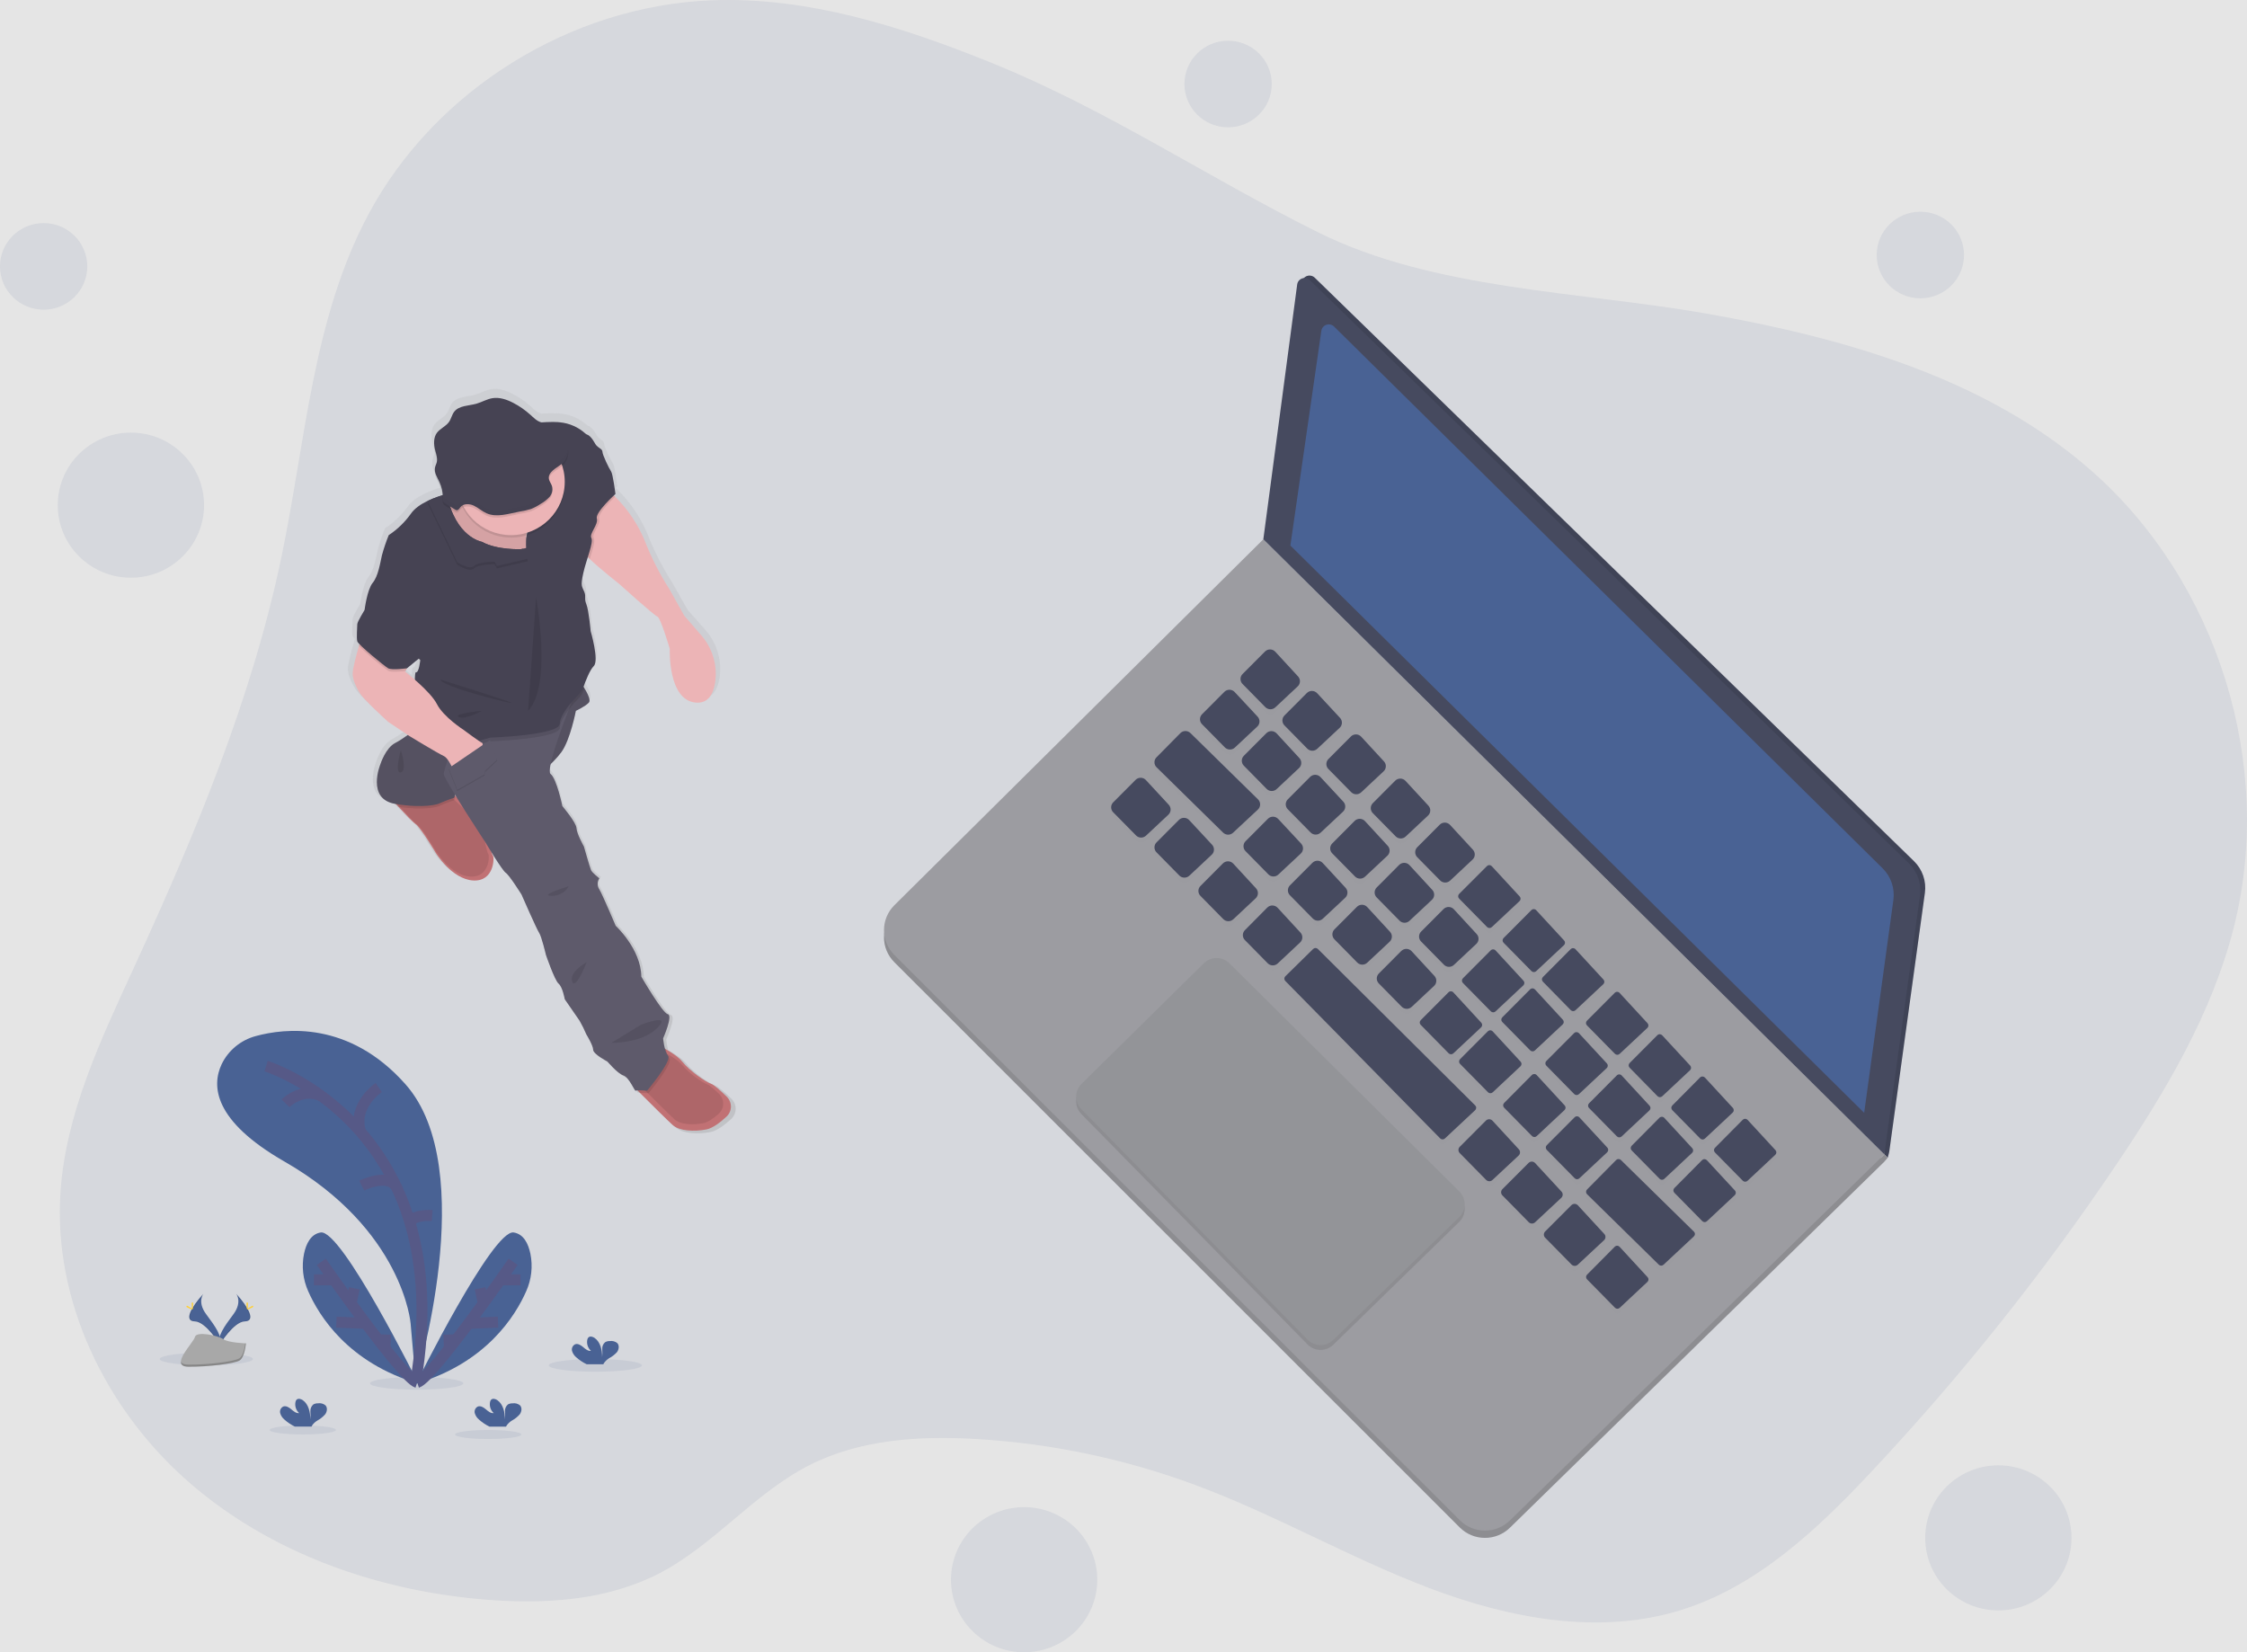 <svg width="204" height="150" viewBox="0 0 204 150" fill="none" xmlns="http://www.w3.org/2000/svg">
<rect width="204" height="150" fill="#E5E5E5"/>
<g clip-path="url(#clip0)">
<path opacity="0.1" d="M89.912 5.662C81.838 2.407 73.308 -0.311 64.601 0.031C51.799 0.53 39.52 8.169 33.492 19.383C28.384 28.884 27.754 40.02 25.554 50.564C22.84 63.556 17.649 75.898 12.103 87.972C9.125 94.457 5.982 101.082 5.495 108.192C4.815 118.06 9.572 127.895 17.034 134.461C24.495 141.026 34.401 144.49 44.344 145.246C49.636 145.647 55.165 145.275 59.867 142.832C64.838 140.248 68.464 135.578 73.455 133.031C78.082 130.669 83.494 130.337 88.688 130.646C95.491 131.051 102.195 132.464 108.575 134.838C115.836 137.543 122.587 141.458 129.831 144.201C137.075 146.944 145.168 148.472 152.573 146.185C159.522 144.036 165.028 138.817 169.973 133.531C178.11 124.852 185.532 115.539 192.166 105.682C196.637 99.04 200.798 92.032 202.777 84.289C206.555 69.487 201.353 52.787 189.816 42.689C180.263 34.309 167.435 30.675 154.877 28.463C143.426 26.452 130.186 26.326 119.645 21.084C109.594 16.084 100.447 9.913 89.912 5.662Z" fill="#496294"/>
<path d="M171.074 104.804L171.38 105.11L171.517 104.585L171.371 104.067H170.993L171.074 104.804Z" fill="#464A5F"/>
<path opacity="0.1" d="M171.074 104.804L171.38 105.11L171.517 104.585L171.371 104.067H170.993L171.074 104.804Z" fill="black"/>
<path d="M171.074 104.804L171.371 105.119L171.074 105.464L170.755 105.346L170.676 105.193L171.074 104.804Z" fill="#9C9CA1"/>
<path opacity="0.1" d="M171.074 104.804L171.371 105.119L171.074 105.464L170.755 105.346L170.676 105.193L171.074 104.804Z" fill="black"/>
<path d="M114.695 49.619L81.199 82.841C80.597 83.439 80.258 84.248 80.256 85.093C80.254 85.938 80.59 86.749 81.19 87.349L132.532 138.677C133.133 139.277 133.948 139.616 134.8 139.62C135.652 139.625 136.472 139.294 137.078 138.701L171.074 105.466L114.695 49.619Z" fill="#9C9CA1"/>
<path opacity="0.1" d="M114.695 49.619L81.199 82.841C80.597 83.439 80.258 84.248 80.256 85.093C80.254 85.938 80.59 86.749 81.19 87.349L132.532 138.677C133.133 139.277 133.948 139.616 134.8 139.62C135.652 139.625 136.472 139.294 137.078 138.701L171.074 105.466L114.695 49.619Z" fill="black"/>
<path d="M114.695 48.96L81.199 82.182C80.597 82.779 80.258 83.589 80.256 84.434C80.254 85.278 80.59 86.089 81.19 86.689L132.532 138.016C133.132 138.616 133.948 138.955 134.8 138.96C135.652 138.965 136.471 138.634 137.078 138.041L171.074 104.797L114.695 48.96Z" fill="#9C9CA1"/>
<path d="M118.211 25.607L115.138 48.74L171.517 104.585L174.755 81.07C174.829 80.544 174.777 80.008 174.604 79.506C174.431 79.003 174.141 78.548 173.759 78.176L119.361 25.211C119.271 25.124 119.158 25.063 119.034 25.036C118.911 25.009 118.783 25.016 118.663 25.057C118.544 25.098 118.438 25.172 118.359 25.269C118.279 25.366 118.228 25.483 118.211 25.607Z" fill="#464A5F"/>
<path opacity="0.1" d="M118.211 25.607L115.138 48.74L171.517 104.585L174.755 81.07C174.829 80.544 174.777 80.008 174.604 79.506C174.431 79.003 174.141 78.548 173.759 78.176L119.361 25.211C119.271 25.124 119.158 25.063 119.034 25.036C118.911 25.009 118.783 25.016 118.663 25.057C118.544 25.098 118.438 25.172 118.359 25.269C118.279 25.366 118.228 25.483 118.211 25.607Z" fill="black"/>
<path d="M117.768 25.827L114.695 48.96L171.074 104.804L174.312 81.29C174.385 80.764 174.333 80.228 174.16 79.726C173.987 79.223 173.698 78.768 173.316 78.396L118.918 25.431C118.828 25.343 118.714 25.283 118.591 25.256C118.468 25.229 118.339 25.236 118.22 25.277C118.101 25.318 117.995 25.391 117.915 25.488C117.836 25.585 117.785 25.703 117.768 25.827V25.827Z" fill="#464A5F"/>
<g opacity="0.1">
<path opacity="0.1" d="M114.845 59.591L112.806 61.631C112.746 61.69 112.698 61.761 112.666 61.839C112.633 61.917 112.616 62 112.616 62.085C112.616 62.169 112.633 62.253 112.666 62.331C112.698 62.409 112.746 62.479 112.806 62.539L114.872 64.641C114.991 64.763 115.155 64.834 115.326 64.838C115.498 64.841 115.664 64.777 115.788 64.659L117.817 62.759C117.941 62.643 118.013 62.484 118.02 62.316C118.026 62.148 117.965 61.984 117.85 61.859L115.784 59.618C115.726 59.553 115.655 59.5 115.575 59.463C115.495 59.426 115.408 59.406 115.321 59.403C115.233 59.401 115.145 59.416 115.063 59.448C114.981 59.48 114.907 59.529 114.845 59.591V59.591Z" fill="black"/>
<path opacity="0.1" d="M118.643 63.36L116.612 65.398C116.493 65.518 116.427 65.68 116.427 65.848C116.427 66.016 116.493 66.178 116.612 66.297L118.678 68.399C118.737 68.46 118.807 68.509 118.885 68.543C118.963 68.577 119.047 68.595 119.132 68.597C119.217 68.599 119.302 68.584 119.381 68.553C119.46 68.522 119.533 68.476 119.594 68.418L121.623 66.519C121.749 66.403 121.822 66.242 121.829 66.072C121.835 65.901 121.773 65.736 121.656 65.611L119.583 63.375C119.524 63.31 119.452 63.259 119.371 63.223C119.291 63.187 119.204 63.168 119.116 63.167C119.028 63.165 118.941 63.182 118.86 63.215C118.778 63.248 118.705 63.298 118.643 63.36Z" fill="black"/>
<path opacity="0.1" d="M122.633 67.315L120.601 69.355C120.483 69.475 120.417 69.636 120.417 69.805C120.417 69.972 120.483 70.134 120.601 70.254L122.669 72.356C122.788 72.479 122.952 72.549 123.123 72.553C123.295 72.556 123.461 72.492 123.585 72.374L125.614 70.474C125.738 70.358 125.81 70.199 125.817 70.031C125.823 69.863 125.762 69.699 125.647 69.575L123.581 67.333C123.522 67.267 123.45 67.214 123.369 67.177C123.288 67.14 123.2 67.12 123.111 67.118C123.022 67.117 122.933 67.133 122.851 67.167C122.769 67.201 122.694 67.251 122.633 67.315Z" fill="black"/>
<path opacity="0.1" d="M126.666 71.317L124.636 73.366C124.518 73.486 124.452 73.647 124.452 73.816C124.452 73.984 124.518 74.145 124.636 74.265L126.704 76.367C126.823 76.49 126.987 76.561 127.158 76.564C127.33 76.567 127.496 76.503 127.62 76.385L129.648 74.485C129.772 74.37 129.845 74.211 129.851 74.043C129.858 73.874 129.797 73.71 129.682 73.586L127.605 71.335C127.546 71.271 127.474 71.219 127.394 71.183C127.314 71.147 127.227 71.128 127.139 71.126C127.052 71.124 126.964 71.14 126.883 71.173C126.801 71.206 126.728 71.255 126.666 71.317V71.317Z" fill="black"/>
<path opacity="0.1" d="M130.701 75.319L128.671 77.362C128.55 77.483 128.482 77.646 128.482 77.817C128.482 77.987 128.55 78.15 128.671 78.271L130.739 80.373C130.858 80.495 131.022 80.566 131.193 80.57C131.365 80.573 131.531 80.509 131.655 80.391L133.682 78.491C133.807 78.376 133.88 78.216 133.886 78.048C133.893 77.88 133.832 77.716 133.717 77.591L131.651 75.35C131.593 75.283 131.521 75.229 131.44 75.191C131.36 75.153 131.272 75.131 131.183 75.128C131.094 75.126 131.005 75.141 130.922 75.174C130.839 75.207 130.763 75.256 130.701 75.319V75.319Z" fill="black"/>
<path opacity="0.1" d="M134.99 79.065L132.468 81.599C132.413 81.655 132.382 81.731 132.382 81.81C132.382 81.888 132.413 81.964 132.468 82.02L135.009 84.602C135.065 84.657 135.142 84.688 135.221 84.688C135.3 84.688 135.377 84.657 135.433 84.602L137.956 82.24C138.013 82.186 138.047 82.111 138.05 82.032C138.053 81.954 138.024 81.877 137.97 81.819L135.432 79.065C135.403 79.035 135.369 79.011 135.331 78.995C135.293 78.979 135.252 78.971 135.211 78.971C135.17 78.971 135.129 78.979 135.091 78.995C135.053 79.011 135.019 79.035 134.99 79.065Z" fill="black"/>
<path opacity="0.1" d="M139.025 83.067L136.503 85.61C136.448 85.666 136.417 85.741 136.417 85.82C136.417 85.898 136.448 85.974 136.503 86.03L139.043 88.613C139.1 88.668 139.177 88.699 139.256 88.699C139.335 88.699 139.412 88.668 139.468 88.613L141.99 86.251C142.048 86.197 142.082 86.122 142.085 86.043C142.088 85.965 142.059 85.888 142.005 85.83L139.467 83.076C139.439 83.045 139.405 83.021 139.367 83.004C139.33 82.987 139.289 82.978 139.248 82.977C139.207 82.976 139.165 82.984 139.127 82.999C139.089 83.014 139.054 83.037 139.025 83.067V83.067Z" fill="black"/>
<path opacity="0.1" d="M142.597 86.609L140.075 89.152C140.019 89.208 139.988 89.284 139.988 89.362C139.988 89.441 140.019 89.516 140.075 89.572L142.615 92.155C142.672 92.21 142.748 92.241 142.828 92.241C142.907 92.241 142.983 92.21 143.04 92.155L145.562 89.794C145.62 89.74 145.654 89.665 145.657 89.586C145.66 89.507 145.631 89.43 145.577 89.372L143.036 86.627C143.009 86.597 142.976 86.572 142.939 86.554C142.902 86.537 142.862 86.527 142.82 86.525C142.779 86.523 142.738 86.53 142.7 86.544C142.661 86.559 142.626 86.581 142.597 86.609Z" fill="black"/>
<path opacity="0.1" d="M146.597 90.577L144.075 93.109C144.019 93.165 143.987 93.241 143.987 93.32C143.987 93.399 144.019 93.474 144.075 93.53L146.615 96.112C146.672 96.167 146.748 96.198 146.828 96.198C146.907 96.198 146.984 96.167 147.04 96.112L149.562 93.75C149.62 93.696 149.653 93.621 149.656 93.543C149.659 93.464 149.63 93.387 149.577 93.329L147.038 90.575C147.01 90.545 146.975 90.522 146.937 90.506C146.899 90.49 146.858 90.481 146.817 90.481C146.776 90.482 146.735 90.49 146.697 90.507C146.659 90.523 146.625 90.547 146.597 90.577V90.577Z" fill="black"/>
<path opacity="0.1" d="M150.471 94.419L147.949 96.951C147.893 97.007 147.861 97.083 147.861 97.162C147.861 97.241 147.893 97.317 147.949 97.373L150.489 99.956C150.546 100.011 150.622 100.042 150.701 100.042C150.781 100.042 150.857 100.011 150.914 99.956L153.436 97.594C153.493 97.54 153.527 97.465 153.53 97.386C153.533 97.308 153.504 97.231 153.451 97.173L150.903 94.428C150.875 94.399 150.842 94.376 150.805 94.359C150.768 94.343 150.729 94.335 150.689 94.334C150.648 94.333 150.608 94.34 150.571 94.355C150.534 94.369 150.499 94.391 150.471 94.419V94.419Z" fill="black"/>
<path opacity="0.1" d="M154.344 98.254L151.819 100.797C151.763 100.853 151.732 100.928 151.732 101.007C151.732 101.085 151.763 101.161 151.819 101.217L154.359 103.8C154.416 103.855 154.492 103.886 154.571 103.886C154.651 103.886 154.727 103.855 154.784 103.8L157.306 101.438C157.364 101.384 157.398 101.309 157.401 101.23C157.403 101.152 157.375 101.075 157.321 101.017L154.782 98.263C154.754 98.233 154.721 98.209 154.684 98.192C154.646 98.176 154.606 98.167 154.565 98.166C154.524 98.165 154.484 98.172 154.446 98.188C154.408 98.203 154.373 98.225 154.344 98.254V98.254Z" fill="black"/>
<path opacity="0.1" d="M158.218 102.103L155.696 104.637C155.641 104.694 155.61 104.769 155.61 104.848C155.61 104.927 155.641 105.002 155.696 105.059L158.229 107.64C158.285 107.696 158.36 107.729 158.44 107.731C158.519 107.732 158.596 107.703 158.654 107.649L161.176 105.288C161.234 105.233 161.268 105.159 161.271 105.08C161.274 105.001 161.245 104.924 161.191 104.866L158.652 102.112C158.625 102.083 158.591 102.059 158.554 102.043C158.517 102.027 158.478 102.018 158.437 102.017C158.397 102.016 158.357 102.023 158.319 102.038C158.281 102.053 158.247 102.075 158.218 102.103V102.103Z" fill="black"/>
<path opacity="0.1" d="M111.158 63.249L109.129 65.287C109.068 65.347 109.02 65.418 108.988 65.496C108.955 65.574 108.938 65.657 108.938 65.742C108.938 65.826 108.955 65.909 108.988 65.987C109.02 66.065 109.068 66.136 109.129 66.196L111.196 68.298C111.255 68.359 111.326 68.407 111.404 68.441C111.481 68.475 111.565 68.494 111.65 68.495C111.736 68.497 111.82 68.482 111.899 68.451C111.979 68.42 112.051 68.374 112.112 68.316L114.14 66.417C114.266 66.302 114.34 66.141 114.347 65.97C114.353 65.8 114.291 65.634 114.174 65.509L112.096 63.266C112.036 63.202 111.964 63.15 111.884 63.115C111.804 63.079 111.718 63.06 111.63 63.058C111.543 63.057 111.456 63.073 111.374 63.106C111.293 63.139 111.22 63.187 111.158 63.249V63.249Z" fill="black"/>
<path opacity="0.1" d="M103.099 71.24L101.068 73.279C100.947 73.399 100.878 73.563 100.878 73.733C100.878 73.903 100.947 74.067 101.068 74.187L103.134 76.273C103.252 76.393 103.413 76.463 103.583 76.467C103.753 76.47 103.917 76.408 104.04 76.293L106.07 74.392C106.194 74.277 106.267 74.118 106.273 73.95C106.279 73.781 106.218 73.617 106.103 73.493L104.037 71.259C103.978 71.194 103.906 71.143 103.826 71.107C103.746 71.071 103.66 71.052 103.572 71.05C103.484 71.048 103.397 71.064 103.316 71.097C103.234 71.13 103.161 71.179 103.099 71.24V71.24Z" fill="black"/>
<path opacity="0.1" d="M114.957 67.017L112.925 69.055C112.865 69.115 112.817 69.186 112.785 69.263C112.752 69.341 112.735 69.425 112.735 69.509C112.735 69.594 112.752 69.677 112.785 69.755C112.817 69.833 112.865 69.904 112.925 69.963L114.991 72.065C115.11 72.188 115.273 72.259 115.445 72.263C115.617 72.267 115.783 72.203 115.907 72.085L117.935 70.176C118.06 70.06 118.134 69.899 118.14 69.729C118.146 69.558 118.084 69.393 117.968 69.268L115.902 67.028C115.842 66.963 115.77 66.91 115.689 66.874C115.608 66.838 115.52 66.819 115.431 66.818C115.343 66.817 115.255 66.834 115.173 66.868C115.091 66.903 115.018 66.953 114.957 67.017V67.017Z" fill="black"/>
<path opacity="0.1" d="M118.944 70.974L116.915 73.012C116.796 73.132 116.729 73.293 116.729 73.461C116.729 73.63 116.796 73.791 116.915 73.911L118.982 76.013C119.041 76.074 119.112 76.123 119.19 76.156C119.267 76.191 119.351 76.209 119.436 76.21C119.522 76.212 119.606 76.197 119.685 76.166C119.765 76.136 119.837 76.09 119.898 76.031L121.926 74.133C122.052 74.017 122.126 73.856 122.133 73.686C122.139 73.515 122.077 73.349 121.96 73.224L119.894 70.983C119.834 70.917 119.761 70.865 119.68 70.829C119.599 70.792 119.51 70.773 119.421 70.772C119.332 70.772 119.244 70.789 119.161 70.823C119.079 70.858 119.005 70.909 118.944 70.974Z" fill="black"/>
<path opacity="0.1" d="M122.979 74.974L120.949 77.014C120.831 77.134 120.764 77.295 120.764 77.463C120.764 77.632 120.831 77.793 120.949 77.913L123.017 80.015C123.136 80.136 123.297 80.205 123.467 80.209C123.637 80.212 123.801 80.149 123.924 80.033L125.953 78.135C126.079 78.019 126.154 77.858 126.16 77.688C126.167 77.517 126.105 77.351 125.988 77.226L123.918 75.001C123.86 74.936 123.788 74.884 123.708 74.847C123.629 74.811 123.542 74.791 123.454 74.788C123.367 74.786 123.279 74.801 123.197 74.833C123.116 74.865 123.041 74.912 122.979 74.974Z" fill="black"/>
<path opacity="0.1" d="M107.028 74.881L104.996 76.919C104.878 77.039 104.811 77.201 104.811 77.369C104.811 77.537 104.878 77.698 104.996 77.819L107.063 79.92C107.121 79.981 107.192 80.03 107.27 80.064C107.348 80.098 107.432 80.116 107.517 80.118C107.602 80.12 107.686 80.105 107.765 80.074C107.845 80.043 107.917 79.997 107.978 79.939L110.008 78.04C110.133 77.924 110.207 77.763 110.213 77.593C110.219 77.422 110.157 77.257 110.041 77.132L107.975 74.892C107.915 74.826 107.842 74.774 107.761 74.738C107.68 74.701 107.593 74.682 107.504 74.681C107.415 74.68 107.326 74.697 107.245 74.732C107.163 74.766 107.089 74.817 107.028 74.881Z" fill="black"/>
<path opacity="0.1" d="M111.015 78.836L108.986 80.876C108.925 80.935 108.878 81.006 108.845 81.084C108.812 81.162 108.796 81.246 108.796 81.33C108.796 81.414 108.812 81.498 108.845 81.576C108.878 81.654 108.925 81.725 108.986 81.784L111.053 83.886C111.112 83.947 111.183 83.996 111.261 84.03C111.339 84.064 111.422 84.082 111.508 84.084C111.593 84.085 111.677 84.07 111.756 84.04C111.836 84.009 111.908 83.963 111.969 83.904L113.997 82.006C114.123 81.89 114.197 81.729 114.204 81.559C114.21 81.388 114.148 81.222 114.032 81.097L111.966 78.856C111.906 78.79 111.834 78.736 111.753 78.699C111.672 78.662 111.584 78.642 111.495 78.64C111.405 78.638 111.317 78.655 111.234 78.688C111.152 78.722 111.077 78.772 111.015 78.836Z" fill="black"/>
<path opacity="0.1" d="M115.05 82.838L113.021 84.878C112.902 84.998 112.835 85.159 112.835 85.328C112.835 85.496 112.902 85.657 113.021 85.777L115.088 87.879C115.208 88.002 115.371 88.073 115.543 88.076C115.714 88.079 115.88 88.015 116.004 87.897L118.032 85.997C118.156 85.882 118.229 85.723 118.236 85.554C118.242 85.386 118.181 85.222 118.067 85.098L116.001 82.856C115.941 82.79 115.869 82.737 115.788 82.7C115.706 82.663 115.618 82.643 115.529 82.641C115.44 82.639 115.351 82.656 115.269 82.69C115.186 82.724 115.112 82.774 115.05 82.838V82.838Z" fill="black"/>
<path opacity="0.1" d="M127.014 78.976L124.984 81.016C124.865 81.136 124.799 81.297 124.799 81.465C124.799 81.633 124.865 81.795 124.984 81.915L127.052 84.017C127.111 84.078 127.181 84.127 127.259 84.16C127.337 84.194 127.421 84.213 127.506 84.214C127.591 84.216 127.676 84.201 127.755 84.17C127.834 84.139 127.907 84.094 127.968 84.035L129.997 82.137C130.06 82.079 130.11 82.01 130.146 81.933C130.181 81.857 130.201 81.774 130.204 81.689C130.207 81.605 130.193 81.521 130.164 81.442C130.134 81.362 130.088 81.29 130.03 81.228L127.951 78.998C127.893 78.933 127.821 78.881 127.741 78.845C127.661 78.808 127.575 78.789 127.487 78.787C127.4 78.785 127.312 78.8 127.231 78.833C127.15 78.865 127.076 78.914 127.014 78.976V78.976Z" fill="black"/>
<path opacity="0.1" d="M131.049 82.978L129.018 85.018C128.899 85.138 128.832 85.299 128.832 85.467C128.832 85.636 128.899 85.797 129.018 85.917L131.085 88.019C131.144 88.08 131.215 88.129 131.293 88.162C131.37 88.197 131.454 88.215 131.539 88.216C131.625 88.218 131.709 88.203 131.788 88.172C131.868 88.142 131.94 88.096 132.001 88.037L134.03 86.137C134.154 86.021 134.227 85.862 134.233 85.694C134.24 85.525 134.178 85.362 134.063 85.238L131.986 82.994C131.927 82.93 131.855 82.878 131.775 82.843C131.695 82.807 131.609 82.788 131.521 82.786C131.433 82.784 131.346 82.801 131.265 82.834C131.184 82.867 131.11 82.916 131.049 82.978V82.978Z" fill="black"/>
<path opacity="0.1" d="M135.335 86.724L132.812 89.267C132.757 89.323 132.725 89.399 132.725 89.478C132.725 89.556 132.757 89.632 132.812 89.688L135.355 92.259C135.411 92.314 135.488 92.345 135.567 92.345C135.647 92.345 135.723 92.314 135.78 92.259L138.302 89.897C138.359 89.843 138.393 89.768 138.396 89.689C138.398 89.611 138.37 89.534 138.316 89.476L135.778 86.722C135.749 86.692 135.715 86.668 135.677 86.652C135.638 86.636 135.597 86.627 135.556 86.627C135.514 86.628 135.473 86.636 135.435 86.653C135.397 86.669 135.363 86.693 135.335 86.724Z" fill="black"/>
<path opacity="0.1" d="M138.91 90.26L136.388 92.804C136.332 92.86 136.3 92.936 136.3 93.014C136.3 93.093 136.332 93.169 136.388 93.225L138.928 95.807C138.985 95.862 139.061 95.893 139.14 95.893C139.22 95.893 139.296 95.862 139.353 95.807L141.875 93.445C141.933 93.391 141.966 93.316 141.969 93.237C141.972 93.159 141.943 93.082 141.89 93.024L139.351 90.27C139.323 90.239 139.29 90.215 139.252 90.198C139.214 90.181 139.174 90.172 139.132 90.171C139.091 90.17 139.05 90.177 139.012 90.193C138.973 90.208 138.939 90.231 138.91 90.26V90.26Z" fill="black"/>
<path opacity="0.1" d="M142.91 94.234L140.386 96.777C140.331 96.833 140.3 96.908 140.3 96.987C140.3 97.065 140.331 97.14 140.386 97.196L142.925 99.78C142.981 99.835 143.058 99.865 143.137 99.865C143.216 99.865 143.293 99.835 143.349 99.78L145.871 97.418C145.93 97.364 145.964 97.29 145.967 97.211C145.97 97.132 145.942 97.055 145.888 96.996L143.349 94.243C143.322 94.213 143.288 94.188 143.251 94.171C143.213 94.155 143.173 94.146 143.132 94.145C143.091 94.144 143.05 94.151 143.012 94.167C142.974 94.182 142.939 94.205 142.91 94.234V94.234Z" fill="black"/>
<path opacity="0.1" d="M146.784 98.072L144.262 100.615C144.206 100.671 144.174 100.747 144.174 100.826C144.174 100.905 144.206 100.981 144.262 101.037L146.8 103.618C146.857 103.673 146.934 103.704 147.014 103.704C147.093 103.704 147.17 103.673 147.227 103.618L149.747 101.257C149.805 101.203 149.84 101.128 149.843 101.049C149.846 100.97 149.817 100.893 149.764 100.835L147.225 98.081C147.197 98.051 147.164 98.026 147.126 98.009C147.088 97.992 147.048 97.983 147.006 97.982C146.965 97.981 146.924 97.989 146.886 98.004C146.848 98.02 146.813 98.043 146.784 98.072Z" fill="black"/>
<path opacity="0.1" d="M115.11 74.776L113.079 76.817C112.96 76.938 112.894 77.099 112.894 77.267C112.894 77.435 112.96 77.597 113.079 77.717L115.147 79.819C115.206 79.88 115.276 79.929 115.354 79.963C115.432 79.997 115.516 80.015 115.601 80.017C115.686 80.019 115.771 80.004 115.85 79.973C115.929 79.942 116.002 79.896 116.063 79.837L118.092 77.938C118.218 77.822 118.292 77.661 118.298 77.491C118.304 77.321 118.242 77.155 118.125 77.03L116.048 74.794C115.989 74.729 115.917 74.677 115.838 74.641C115.758 74.605 115.671 74.586 115.583 74.584C115.495 74.582 115.408 74.599 115.327 74.632C115.246 74.664 115.172 74.713 115.11 74.776Z" fill="black"/>
<path opacity="0.1" d="M119.145 78.778L117.114 80.814C116.995 80.934 116.929 81.096 116.929 81.264C116.929 81.432 116.995 81.593 117.114 81.713L119.182 83.815C119.241 83.876 119.311 83.925 119.389 83.959C119.467 83.993 119.551 84.012 119.636 84.013C119.721 84.015 119.806 84 119.885 83.969C119.964 83.938 120.037 83.892 120.098 83.833L122.127 81.935C122.252 81.819 122.326 81.658 122.332 81.487C122.339 81.317 122.277 81.152 122.16 81.027L120.094 78.787C120.034 78.721 119.962 78.668 119.88 78.632C119.799 78.596 119.711 78.577 119.622 78.576C119.533 78.575 119.444 78.592 119.362 78.627C119.28 78.662 119.206 78.713 119.145 78.778V78.778Z" fill="black"/>
<path opacity="0.1" d="M123.18 82.78L121.149 84.811C121.03 84.931 120.964 85.092 120.964 85.26C120.964 85.428 121.03 85.59 121.149 85.71L123.215 87.812C123.274 87.873 123.344 87.921 123.422 87.956C123.5 87.989 123.584 88.008 123.669 88.009C123.754 88.011 123.839 87.996 123.918 87.965C123.997 87.934 124.07 87.888 124.131 87.83L126.16 85.931C126.285 85.815 126.359 85.654 126.365 85.484C126.372 85.314 126.31 85.148 126.193 85.023L124.127 82.781C124.067 82.717 123.994 82.665 123.912 82.63C123.831 82.594 123.743 82.576 123.654 82.576C123.565 82.576 123.477 82.594 123.396 82.629C123.314 82.664 123.241 82.715 123.18 82.78V82.78Z" fill="black"/>
<path opacity="0.1" d="M127.215 86.782L125.184 88.82C125.065 88.94 124.998 89.101 124.998 89.269C124.998 89.438 125.065 89.599 125.184 89.719L127.25 91.821C127.309 91.882 127.379 91.931 127.457 91.965C127.535 91.999 127.619 92.017 127.704 92.019C127.789 92.02 127.874 92.005 127.953 91.975C128.032 91.944 128.105 91.898 128.166 91.839L130.195 89.941C130.32 89.824 130.394 89.663 130.4 89.493C130.407 89.323 130.345 89.157 130.228 89.032L128.162 86.791C128.102 86.726 128.029 86.674 127.948 86.638C127.867 86.602 127.78 86.582 127.691 86.582C127.602 86.581 127.514 86.598 127.432 86.632C127.35 86.667 127.276 86.718 127.215 86.782V86.782Z" fill="black"/>
<path opacity="0.1" d="M131.505 90.528L128.981 93.06C128.925 93.116 128.894 93.192 128.894 93.271C128.894 93.349 128.925 93.425 128.981 93.481L131.519 96.063C131.576 96.118 131.652 96.149 131.732 96.149C131.811 96.149 131.888 96.118 131.944 96.063L134.466 93.701C134.525 93.647 134.559 93.573 134.562 93.494C134.565 93.415 134.537 93.338 134.483 93.28L131.944 90.524C131.916 90.494 131.882 90.471 131.844 90.455C131.806 90.439 131.765 90.431 131.724 90.432C131.683 90.432 131.642 90.441 131.604 90.457C131.567 90.474 131.533 90.498 131.505 90.528Z" fill="black"/>
<path opacity="0.1" d="M135.076 94.075L132.552 96.608C132.497 96.664 132.466 96.74 132.466 96.819C132.466 96.897 132.497 96.973 132.552 97.029L135.091 99.611C135.148 99.666 135.224 99.697 135.303 99.697C135.383 99.697 135.459 99.666 135.516 99.611L138.038 97.249C138.096 97.195 138.131 97.121 138.134 97.042C138.137 96.963 138.108 96.886 138.054 96.828L135.518 94.075C135.489 94.045 135.455 94.022 135.417 94.005C135.379 93.989 135.338 93.98 135.297 93.98C135.256 93.98 135.215 93.989 135.177 94.005C135.139 94.022 135.105 94.045 135.076 94.075Z" fill="black"/>
<path opacity="0.1" d="M139.075 98.036L136.553 100.579C136.497 100.635 136.466 100.711 136.466 100.79C136.466 100.868 136.497 100.944 136.553 101L139.091 103.582C139.146 103.638 139.222 103.671 139.302 103.673C139.381 103.675 139.458 103.645 139.516 103.591L142.038 101.229C142.096 101.175 142.131 101.101 142.134 101.022C142.137 100.943 142.108 100.866 142.055 100.808L139.514 98.054C139.487 98.023 139.454 97.998 139.417 97.981C139.38 97.963 139.339 97.953 139.298 97.951C139.257 97.95 139.216 97.956 139.178 97.971C139.139 97.985 139.104 98.007 139.075 98.036V98.036Z" fill="black"/>
<path opacity="0.1" d="M142.95 101.887L140.426 104.412C140.371 104.468 140.34 104.544 140.34 104.623C140.34 104.701 140.371 104.777 140.426 104.833L142.965 107.415C143.02 107.472 143.096 107.504 143.175 107.506C143.255 107.508 143.332 107.478 143.39 107.424L145.912 105.062C145.97 105.008 146.004 104.934 146.008 104.855C146.011 104.776 145.982 104.699 145.928 104.641L143.394 101.887C143.365 101.856 143.331 101.832 143.293 101.815C143.255 101.799 143.214 101.79 143.172 101.79C143.13 101.79 143.089 101.799 143.051 101.815C143.013 101.832 142.978 101.856 142.95 101.887V101.887Z" fill="black"/>
<path opacity="0.1" d="M150.657 101.918L148.135 104.461C148.079 104.517 148.048 104.593 148.048 104.672C148.048 104.751 148.079 104.826 148.135 104.882L150.676 107.464C150.731 107.521 150.807 107.553 150.886 107.555C150.966 107.557 151.043 107.527 151.101 107.473L153.623 105.111C153.68 105.057 153.714 104.982 153.717 104.904C153.719 104.825 153.691 104.748 153.637 104.69L151.099 101.936C151.072 101.905 151.039 101.88 151.001 101.862C150.964 101.844 150.923 101.834 150.882 101.833C150.841 101.831 150.8 101.838 150.761 101.852C150.722 101.867 150.687 101.889 150.657 101.918V101.918Z" fill="black"/>
<path opacity="0.1" d="M154.531 105.762L152.002 108.294C151.946 108.35 151.915 108.426 151.915 108.505C151.915 108.584 151.946 108.659 152.002 108.716L154.548 111.297C154.603 111.354 154.679 111.386 154.758 111.388C154.838 111.39 154.915 111.36 154.973 111.306L157.495 108.944C157.552 108.89 157.586 108.815 157.589 108.737C157.591 108.658 157.563 108.581 157.509 108.523L154.971 105.769C154.943 105.739 154.909 105.715 154.872 105.698C154.834 105.681 154.794 105.672 154.753 105.671C154.711 105.671 154.671 105.678 154.633 105.694C154.594 105.709 154.56 105.732 154.531 105.762V105.762Z" fill="black"/>
<path opacity="0.1" d="M134.906 102.172L132.525 104.557C132.45 104.633 132.409 104.734 132.409 104.84C132.409 104.945 132.45 105.047 132.525 105.122L134.922 107.56C134.997 107.636 135.098 107.679 135.205 107.681C135.312 107.683 135.415 107.644 135.492 107.571L137.873 105.349C137.948 105.277 137.993 105.18 137.997 105.076C138.002 104.973 137.967 104.872 137.899 104.793L135.501 102.192C135.464 102.15 135.419 102.117 135.369 102.093C135.319 102.069 135.264 102.056 135.208 102.054C135.152 102.052 135.097 102.062 135.045 102.082C134.993 102.102 134.946 102.133 134.906 102.172V102.172Z" fill="black"/>
<path opacity="0.1" d="M138.78 106.014L136.399 108.399C136.324 108.475 136.282 108.576 136.282 108.682C136.282 108.788 136.324 108.889 136.399 108.964L138.796 111.402C138.871 111.478 138.972 111.521 139.079 111.523C139.185 111.525 139.288 111.486 139.366 111.413L141.747 109.191C141.824 109.119 141.87 109.019 141.874 108.913C141.879 108.808 141.841 108.705 141.769 108.627L139.364 106.025C139.327 105.986 139.282 105.954 139.232 105.932C139.182 105.91 139.129 105.899 139.074 105.898C139.02 105.897 138.966 105.906 138.915 105.926C138.865 105.946 138.819 105.976 138.78 106.014V106.014Z" fill="black"/>
<path opacity="0.1" d="M142.661 109.856L140.28 112.242C140.205 112.317 140.163 112.418 140.163 112.524C140.163 112.63 140.205 112.731 140.28 112.807L142.677 115.244C142.752 115.32 142.853 115.364 142.96 115.366C143.066 115.369 143.169 115.33 143.247 115.257L145.628 113.034C145.706 112.961 145.752 112.861 145.756 112.756C145.76 112.65 145.722 112.547 145.65 112.469L143.252 109.869C143.215 109.828 143.17 109.795 143.12 109.772C143.07 109.749 143.015 109.736 142.959 109.735C142.904 109.734 142.849 109.744 142.797 109.765C142.746 109.786 142.7 109.817 142.661 109.856V109.856Z" fill="black"/>
<path opacity="0.1" d="M146.604 113.622L144.082 116.156C144.027 116.213 143.996 116.288 143.996 116.367C143.996 116.446 144.027 116.522 144.082 116.578L146.622 119.159C146.679 119.215 146.755 119.246 146.835 119.246C146.914 119.246 146.991 119.215 147.047 119.159L149.569 116.798C149.627 116.744 149.661 116.669 149.664 116.59C149.667 116.511 149.638 116.434 149.584 116.376L147.046 113.622C147.017 113.592 146.983 113.569 146.945 113.553C146.907 113.536 146.866 113.528 146.825 113.528C146.784 113.528 146.743 113.536 146.705 113.553C146.667 113.569 146.633 113.592 146.604 113.622V113.622Z" fill="black"/>
<path opacity="0.1" d="M107.165 66.997L105 69.188C104.94 69.247 104.892 69.318 104.859 69.396C104.827 69.474 104.81 69.558 104.81 69.642C104.81 69.726 104.827 69.81 104.859 69.888C104.892 69.966 104.94 70.037 105 70.096L111.044 76.031C111.164 76.148 111.324 76.214 111.492 76.216C111.659 76.218 111.821 76.156 111.944 76.042L114.2 73.936C114.263 73.877 114.314 73.806 114.349 73.727C114.384 73.648 114.403 73.563 114.404 73.477C114.405 73.391 114.389 73.305 114.356 73.225C114.323 73.145 114.275 73.073 114.213 73.012L108.077 66.991C107.955 66.873 107.791 66.806 107.62 66.807C107.449 66.808 107.285 66.877 107.165 66.997V66.997Z" fill="black"/>
<path opacity="0.1" d="M146.729 105.753L144.082 108.427C144.026 108.484 143.995 108.56 143.995 108.639C143.995 108.719 144.026 108.795 144.082 108.852L150.604 115.255C150.661 115.31 150.736 115.34 150.815 115.34C150.894 115.34 150.969 115.31 151.026 115.255L153.784 112.681C153.813 112.653 153.837 112.62 153.853 112.583C153.869 112.545 153.877 112.505 153.877 112.465C153.877 112.425 153.869 112.385 153.853 112.348C153.837 112.31 153.813 112.277 153.784 112.249L147.148 105.738C147.09 105.687 147.014 105.659 146.936 105.662C146.857 105.665 146.783 105.697 146.729 105.753V105.753Z" fill="black"/>
<path opacity="0.1" d="M119.217 86.595L116.691 89.076C116.663 89.104 116.641 89.137 116.625 89.173C116.61 89.209 116.602 89.248 116.602 89.288C116.602 89.327 116.61 89.366 116.625 89.402C116.641 89.439 116.663 89.472 116.691 89.499L130.756 103.798C130.812 103.853 130.889 103.884 130.968 103.884C131.047 103.884 131.124 103.853 131.181 103.798L133.928 101.227C133.957 101.199 133.98 101.166 133.996 101.129C134.012 101.092 134.02 101.052 134.02 101.012C134.02 100.972 134.012 100.932 133.996 100.895C133.98 100.858 133.957 100.825 133.928 100.797L119.642 86.589C119.584 86.535 119.508 86.505 119.428 86.506C119.349 86.507 119.273 86.539 119.217 86.595V86.595Z" fill="black"/>
</g>
<path d="M114.845 59.151L112.806 61.195C112.687 61.315 112.621 61.476 112.621 61.644C112.621 61.812 112.687 61.974 112.806 62.094L114.872 64.196C114.991 64.318 115.155 64.389 115.326 64.393C115.498 64.396 115.664 64.332 115.788 64.214L117.817 62.314C117.941 62.198 118.013 62.039 118.02 61.871C118.026 61.703 117.965 61.539 117.85 61.414L115.784 59.173C115.725 59.108 115.654 59.056 115.574 59.019C115.494 58.983 115.407 58.963 115.319 58.961C115.231 58.959 115.144 58.975 115.062 59.007C114.981 59.04 114.907 59.089 114.845 59.151V59.151Z" fill="#464A5F"/>
<path d="M118.643 62.92L116.612 64.959C116.493 65.079 116.427 65.24 116.427 65.408C116.427 65.576 116.493 65.738 116.612 65.858L118.678 67.96C118.737 68.021 118.807 68.07 118.885 68.103C118.963 68.137 119.047 68.156 119.132 68.157C119.217 68.159 119.302 68.144 119.381 68.113C119.46 68.082 119.533 68.036 119.594 67.978L121.623 66.079C121.749 65.963 121.822 65.802 121.829 65.632C121.835 65.462 121.773 65.296 121.656 65.171L119.583 62.937C119.524 62.872 119.452 62.821 119.372 62.785C119.291 62.749 119.205 62.729 119.117 62.728C119.029 62.726 118.941 62.743 118.86 62.776C118.779 62.809 118.705 62.858 118.643 62.92V62.92Z" fill="#464A5F"/>
<path d="M122.633 66.875L120.601 68.915C120.483 69.035 120.417 69.197 120.417 69.365C120.417 69.533 120.483 69.694 120.601 69.814L122.666 71.913C122.785 72.035 122.948 72.106 123.12 72.11C123.291 72.113 123.457 72.049 123.581 71.931L125.611 70.031C125.673 69.973 125.724 69.904 125.759 69.827C125.795 69.751 125.814 69.668 125.817 69.583C125.821 69.499 125.807 69.415 125.777 69.336C125.747 69.257 125.702 69.184 125.644 69.122L123.578 66.881C123.518 66.816 123.445 66.764 123.364 66.729C123.283 66.693 123.195 66.675 123.106 66.674C123.018 66.674 122.93 66.691 122.848 66.726C122.767 66.76 122.693 66.811 122.633 66.875V66.875Z" fill="#464A5F"/>
<path d="M126.666 70.877L124.636 72.915C124.516 73.036 124.448 73.199 124.448 73.37C124.448 73.54 124.516 73.703 124.636 73.824L126.704 75.925C126.823 76.048 126.987 76.119 127.158 76.123C127.33 76.126 127.496 76.062 127.62 75.944L129.647 74.043C129.772 73.928 129.845 73.769 129.851 73.601C129.858 73.433 129.797 73.269 129.682 73.144L127.605 70.895C127.546 70.831 127.474 70.779 127.394 70.743C127.314 70.707 127.227 70.688 127.139 70.686C127.052 70.685 126.964 70.701 126.883 70.734C126.801 70.766 126.727 70.815 126.666 70.877V70.877Z" fill="#464A5F"/>
<path d="M130.701 74.879L128.671 76.917C128.55 77.038 128.482 77.201 128.482 77.372C128.482 77.542 128.55 77.705 128.671 77.826L130.739 79.926C130.858 80.049 131.021 80.12 131.193 80.124C131.365 80.127 131.531 80.063 131.655 79.946L133.682 78.046C133.745 77.988 133.796 77.919 133.832 77.843C133.868 77.766 133.888 77.683 133.891 77.599C133.894 77.514 133.881 77.43 133.851 77.351C133.821 77.272 133.776 77.199 133.717 77.137L131.651 74.895C131.592 74.83 131.519 74.777 131.438 74.74C131.357 74.703 131.269 74.683 131.18 74.682C131.09 74.68 131.002 74.697 130.919 74.731C130.837 74.765 130.762 74.815 130.701 74.879Z" fill="#464A5F"/>
<path d="M134.99 78.634L132.468 81.159C132.413 81.215 132.382 81.291 132.382 81.369C132.382 81.448 132.413 81.523 132.468 81.579L135.008 84.162C135.064 84.218 135.14 84.251 135.219 84.252C135.298 84.254 135.375 84.225 135.433 84.171L137.955 81.81C138.013 81.755 138.047 81.681 138.05 81.602C138.053 81.523 138.024 81.446 137.97 81.388L135.43 78.634C135.401 78.605 135.367 78.581 135.329 78.565C135.292 78.549 135.251 78.541 135.21 78.541C135.169 78.541 135.128 78.549 135.09 78.565C135.053 78.581 135.018 78.605 134.99 78.634V78.634Z" fill="#464A5F"/>
<path d="M139.025 82.631L136.503 85.165C136.448 85.221 136.417 85.296 136.417 85.375C136.417 85.453 136.448 85.528 136.503 85.585L139.043 88.168C139.1 88.223 139.176 88.254 139.256 88.254C139.335 88.254 139.412 88.223 139.468 88.168L141.99 85.806C142.048 85.752 142.082 85.677 142.085 85.598C142.088 85.519 142.059 85.443 142.005 85.385L139.465 82.631C139.436 82.601 139.402 82.578 139.364 82.562C139.327 82.546 139.286 82.537 139.245 82.537C139.204 82.537 139.163 82.546 139.125 82.562C139.088 82.578 139.053 82.601 139.025 82.631V82.631Z" fill="#464A5F"/>
<path d="M142.597 86.169L140.075 88.704C140.019 88.76 139.988 88.835 139.988 88.913C139.988 88.992 140.019 89.067 140.075 89.123L142.613 91.714C142.67 91.769 142.746 91.8 142.826 91.8C142.905 91.8 142.981 91.769 143.038 91.714L145.56 89.352C145.618 89.298 145.652 89.223 145.655 89.144C145.658 89.066 145.629 88.989 145.575 88.931L143.036 86.177C143.008 86.147 142.975 86.123 142.937 86.106C142.9 86.09 142.859 86.081 142.818 86.08C142.777 86.079 142.736 86.087 142.698 86.102C142.66 86.118 142.626 86.141 142.597 86.169Z" fill="#464A5F"/>
<path d="M146.597 90.137L144.075 92.669C144.019 92.725 143.987 92.801 143.987 92.88C143.987 92.959 144.019 93.035 144.075 93.091L146.615 95.672C146.671 95.729 146.746 95.762 146.826 95.763C146.905 95.765 146.982 95.736 147.04 95.681L149.562 93.32C149.62 93.265 149.653 93.191 149.656 93.112C149.659 93.033 149.63 92.956 149.577 92.898L147.038 90.142C147.01 90.112 146.976 90.088 146.939 90.072C146.901 90.055 146.86 90.046 146.819 90.046C146.777 90.045 146.736 90.053 146.698 90.069C146.66 90.084 146.626 90.108 146.597 90.137V90.137Z" fill="#464A5F"/>
<path d="M150.471 93.979L147.949 96.511C147.893 96.568 147.861 96.643 147.861 96.722C147.861 96.801 147.893 96.877 147.949 96.933L150.487 99.525C150.544 99.58 150.62 99.611 150.7 99.611C150.779 99.611 150.855 99.58 150.912 99.525L153.434 97.164C153.491 97.109 153.525 97.035 153.528 96.956C153.531 96.877 153.502 96.8 153.449 96.742L150.903 93.988C150.875 93.959 150.842 93.936 150.805 93.92C150.768 93.904 150.729 93.895 150.689 93.894C150.648 93.893 150.608 93.9 150.571 93.915C150.534 93.93 150.499 93.951 150.471 93.979V93.979Z" fill="#464A5F"/>
<path d="M154.344 97.821L151.822 100.365C151.767 100.421 151.736 100.496 151.736 100.574C151.736 100.653 151.767 100.728 151.822 100.784L154.363 103.367C154.42 103.422 154.496 103.453 154.575 103.453C154.655 103.453 154.731 103.422 154.788 103.367L157.31 101.006C157.368 100.952 157.402 100.877 157.404 100.798C157.407 100.719 157.378 100.642 157.324 100.584L154.786 97.83C154.758 97.8 154.724 97.776 154.687 97.759C154.649 97.742 154.608 97.733 154.567 97.732C154.526 97.731 154.485 97.738 154.446 97.754C154.408 97.769 154.373 97.792 154.344 97.821V97.821Z" fill="#464A5F"/>
<path d="M158.218 101.663L155.696 104.207C155.641 104.263 155.609 104.339 155.609 104.417C155.609 104.496 155.641 104.572 155.696 104.628L158.229 107.2C158.286 107.255 158.362 107.286 158.442 107.286C158.521 107.286 158.597 107.255 158.654 107.2L161.176 104.839C161.234 104.785 161.268 104.71 161.271 104.631C161.274 104.552 161.245 104.475 161.191 104.417L158.652 101.663C158.624 101.635 158.59 101.612 158.553 101.597C158.516 101.581 158.476 101.573 158.435 101.573C158.395 101.573 158.355 101.581 158.317 101.597C158.28 101.612 158.246 101.635 158.218 101.663V101.663Z" fill="#464A5F"/>
<path d="M111.158 62.81L109.128 64.848C109.01 64.968 108.943 65.129 108.943 65.297C108.943 65.466 109.01 65.627 109.128 65.747L111.196 67.849C111.255 67.91 111.326 67.959 111.403 67.993C111.481 68.026 111.565 68.045 111.65 68.046C111.735 68.048 111.82 68.033 111.899 68.002C111.978 67.972 112.051 67.926 112.112 67.867L114.14 65.969C114.266 65.853 114.34 65.692 114.347 65.522C114.353 65.351 114.291 65.185 114.174 65.06L112.096 62.83C112.036 62.765 111.965 62.714 111.885 62.678C111.805 62.642 111.719 62.622 111.631 62.621C111.543 62.619 111.456 62.635 111.375 62.667C111.294 62.7 111.22 62.748 111.158 62.81V62.81Z" fill="#464A5F"/>
<path d="M103.099 70.801L101.068 72.839C100.947 72.96 100.878 73.123 100.878 73.293C100.878 73.464 100.947 73.627 101.068 73.748L103.136 75.847C103.254 75.968 103.415 76.038 103.585 76.042C103.754 76.045 103.919 75.983 104.042 75.868L106.072 73.967C106.197 73.851 106.271 73.69 106.278 73.52C106.284 73.35 106.221 73.184 106.105 73.059L104.037 70.823C103.978 70.758 103.906 70.706 103.827 70.669C103.747 70.633 103.66 70.613 103.573 70.611C103.485 70.609 103.397 70.625 103.316 70.657C103.235 70.69 103.161 70.739 103.099 70.801V70.801Z" fill="#464A5F"/>
<path d="M114.956 66.577L112.925 68.615C112.806 68.735 112.74 68.897 112.74 69.065C112.74 69.233 112.806 69.395 112.925 69.515L114.991 71.617C115.05 71.677 115.121 71.726 115.198 71.76C115.276 71.794 115.36 71.812 115.445 71.814C115.53 71.816 115.615 71.801 115.694 71.77C115.773 71.739 115.846 71.693 115.907 71.635L117.935 69.733C118.06 69.616 118.134 69.456 118.14 69.285C118.146 69.115 118.084 68.95 117.968 68.824L115.902 66.585C115.842 66.52 115.769 66.468 115.688 66.432C115.607 66.396 115.519 66.377 115.431 66.376C115.342 66.376 115.254 66.393 115.172 66.428C115.091 66.462 115.017 66.513 114.956 66.577Z" fill="#464A5F"/>
<path d="M118.944 70.532L116.915 72.572C116.796 72.692 116.729 72.853 116.729 73.022C116.729 73.19 116.796 73.351 116.915 73.471L118.982 75.573C119.041 75.634 119.112 75.683 119.189 75.717C119.267 75.751 119.351 75.769 119.436 75.771C119.521 75.772 119.606 75.757 119.685 75.727C119.765 75.696 119.837 75.65 119.898 75.591L121.926 73.693C122.052 73.577 122.126 73.416 122.132 73.246C122.139 73.076 122.077 72.91 121.96 72.785L119.883 70.55C119.824 70.486 119.752 70.435 119.672 70.399C119.592 70.363 119.505 70.344 119.418 70.342C119.33 70.34 119.243 70.356 119.161 70.389C119.08 70.422 119.006 70.47 118.944 70.532V70.532Z" fill="#464A5F"/>
<path d="M122.979 74.534L120.949 76.574C120.831 76.694 120.764 76.856 120.764 77.024C120.764 77.192 120.831 77.353 120.949 77.473L123.017 79.575C123.136 79.696 123.297 79.765 123.467 79.768C123.636 79.772 123.801 79.709 123.924 79.593L125.953 77.695C126.079 77.579 126.154 77.418 126.16 77.248C126.167 77.078 126.105 76.912 125.988 76.787L123.922 74.545C123.862 74.481 123.79 74.429 123.709 74.393C123.628 74.358 123.541 74.339 123.453 74.338C123.364 74.337 123.277 74.354 123.195 74.387C123.114 74.421 123.04 74.471 122.979 74.534Z" fill="#464A5F"/>
<path d="M107.028 74.441L104.996 76.48C104.877 76.6 104.811 76.761 104.811 76.929C104.811 77.097 104.877 77.259 104.996 77.379L107.062 79.481C107.121 79.542 107.192 79.591 107.27 79.624C107.348 79.658 107.431 79.677 107.517 79.678C107.602 79.68 107.686 79.665 107.765 79.634C107.845 79.603 107.917 79.558 107.978 79.499L110.008 77.6C110.133 77.484 110.207 77.323 110.213 77.153C110.219 76.983 110.157 76.817 110.041 76.692L107.965 74.456C107.906 74.392 107.834 74.34 107.754 74.304C107.674 74.269 107.588 74.249 107.5 74.248C107.412 74.247 107.325 74.263 107.244 74.296C107.162 74.33 107.089 74.379 107.028 74.441V74.441Z" fill="#464A5F"/>
<path d="M111.015 78.396L108.986 80.436C108.867 80.556 108.8 80.718 108.8 80.886C108.8 81.054 108.867 81.216 108.986 81.335L111.053 83.437C111.173 83.56 111.336 83.631 111.508 83.634C111.679 83.638 111.845 83.573 111.969 83.456L113.997 81.557C114.123 81.441 114.197 81.28 114.204 81.11C114.21 80.94 114.148 80.774 114.032 80.649L111.966 78.407C111.906 78.341 111.833 78.289 111.751 78.252C111.67 78.216 111.582 78.197 111.493 78.196C111.403 78.195 111.315 78.212 111.233 78.247C111.151 78.281 111.076 78.332 111.015 78.396V78.396Z" fill="#464A5F"/>
<path d="M115.05 82.398L113.021 84.447C112.902 84.567 112.835 84.729 112.835 84.897C112.835 85.065 112.902 85.227 113.021 85.347L115.088 87.448C115.208 87.571 115.371 87.642 115.543 87.645C115.714 87.649 115.88 87.584 116.004 87.466L118.032 85.566C118.156 85.451 118.229 85.292 118.236 85.124C118.242 84.956 118.181 84.791 118.067 84.667L116.001 82.425C115.942 82.359 115.87 82.305 115.789 82.267C115.708 82.229 115.621 82.209 115.531 82.206C115.442 82.203 115.353 82.219 115.27 82.252C115.188 82.285 115.113 82.335 115.05 82.398V82.398Z" fill="#464A5F"/>
<path d="M127.014 78.536L124.984 80.576C124.865 80.696 124.799 80.858 124.799 81.026C124.799 81.194 124.865 81.355 124.984 81.475L127.052 83.577C127.111 83.638 127.181 83.687 127.259 83.721C127.337 83.755 127.421 83.773 127.506 83.775C127.591 83.776 127.676 83.762 127.755 83.731C127.834 83.7 127.907 83.654 127.968 83.595L129.997 81.695C130.06 81.638 130.111 81.569 130.146 81.492C130.182 81.415 130.202 81.332 130.205 81.248C130.208 81.163 130.194 81.079 130.164 81C130.134 80.921 130.089 80.848 130.03 80.787L127.964 78.545C127.904 78.479 127.831 78.427 127.75 78.39C127.669 78.354 127.58 78.335 127.491 78.334C127.402 78.333 127.313 78.351 127.231 78.385C127.149 78.42 127.075 78.472 127.014 78.536V78.536Z" fill="#464A5F"/>
<path d="M131.049 82.538L129.018 84.578C128.899 84.698 128.832 84.859 128.832 85.028C128.832 85.196 128.899 85.357 129.018 85.477L131.085 87.579C131.144 87.64 131.215 87.689 131.293 87.723C131.37 87.757 131.454 87.775 131.539 87.777C131.625 87.778 131.709 87.763 131.788 87.733C131.868 87.702 131.94 87.656 132.001 87.597L134.03 85.697C134.154 85.582 134.227 85.423 134.233 85.254C134.24 85.086 134.178 84.922 134.063 84.798L131.997 82.556C131.938 82.49 131.866 82.437 131.785 82.4C131.704 82.363 131.616 82.343 131.527 82.342C131.438 82.34 131.35 82.356 131.267 82.39C131.185 82.424 131.111 82.474 131.049 82.538V82.538Z" fill="#464A5F"/>
<path d="M135.335 86.284L132.812 88.818C132.757 88.874 132.725 88.95 132.725 89.029C132.725 89.108 132.757 89.183 132.812 89.24L135.353 91.821C135.409 91.876 135.486 91.907 135.565 91.907C135.645 91.907 135.721 91.876 135.778 91.821L138.3 89.459C138.357 89.405 138.391 89.33 138.394 89.252C138.397 89.173 138.368 89.096 138.315 89.038L135.776 86.284C135.748 86.254 135.713 86.231 135.675 86.214C135.637 86.198 135.597 86.19 135.555 86.19C135.514 86.19 135.473 86.198 135.435 86.214C135.397 86.231 135.363 86.254 135.335 86.284Z" fill="#464A5F"/>
<path d="M138.91 89.826L136.388 92.361C136.332 92.417 136.3 92.492 136.3 92.571C136.3 92.65 136.332 92.726 136.388 92.782L138.928 95.363C138.985 95.419 139.061 95.45 139.14 95.45C139.22 95.45 139.296 95.419 139.353 95.363L141.875 93.002C141.933 92.947 141.966 92.873 141.969 92.794C141.972 92.715 141.943 92.638 141.89 92.58L139.351 89.826C139.323 89.797 139.288 89.773 139.251 89.757C139.213 89.74 139.172 89.732 139.13 89.732C139.089 89.732 139.048 89.74 139.01 89.757C138.972 89.773 138.938 89.797 138.91 89.826Z" fill="#464A5F"/>
<path d="M142.91 93.794L140.386 96.328C140.331 96.384 140.3 96.459 140.3 96.538C140.3 96.616 140.331 96.692 140.386 96.748L142.925 99.331C142.981 99.386 143.058 99.417 143.137 99.417C143.216 99.417 143.293 99.386 143.349 99.331L145.871 96.969C145.93 96.915 145.964 96.841 145.967 96.762C145.97 96.683 145.942 96.606 145.888 96.548L143.349 93.803C143.322 93.773 143.288 93.749 143.251 93.732C143.213 93.715 143.173 93.706 143.132 93.705C143.091 93.704 143.05 93.712 143.012 93.727C142.973 93.742 142.939 93.765 142.91 93.794Z" fill="#464A5F"/>
<path d="M146.784 97.636L144.262 100.17C144.206 100.226 144.174 100.302 144.174 100.381C144.174 100.46 144.206 100.535 144.262 100.592L146.8 103.173C146.857 103.228 146.934 103.259 147.014 103.259C147.093 103.259 147.17 103.228 147.227 103.173L149.747 100.811C149.805 100.757 149.84 100.683 149.843 100.604C149.846 100.525 149.817 100.448 149.764 100.39L147.225 97.636C147.197 97.606 147.162 97.582 147.125 97.566C147.087 97.55 147.046 97.542 147.004 97.542C146.963 97.542 146.922 97.55 146.884 97.566C146.846 97.582 146.812 97.606 146.784 97.636Z" fill="#464A5F"/>
<path d="M115.11 74.336L113.079 76.374C112.96 76.494 112.894 76.656 112.894 76.824C112.894 76.992 112.96 77.153 113.079 77.273L115.147 79.375C115.206 79.436 115.276 79.486 115.354 79.52C115.432 79.554 115.516 79.572 115.601 79.574C115.686 79.575 115.771 79.56 115.85 79.529C115.929 79.499 116.002 79.452 116.063 79.393L118.092 77.495C118.218 77.379 118.292 77.218 118.298 77.048C118.304 76.877 118.242 76.712 118.125 76.587L116.048 74.354C115.989 74.29 115.917 74.238 115.837 74.202C115.758 74.166 115.671 74.146 115.583 74.144C115.495 74.143 115.408 74.159 115.327 74.192C115.246 74.225 115.172 74.274 115.11 74.336V74.336Z" fill="#464A5F"/>
<path d="M119.145 78.338L117.114 80.376C117.054 80.436 117.006 80.507 116.973 80.585C116.941 80.662 116.924 80.746 116.924 80.83C116.924 80.915 116.941 80.998 116.973 81.076C117.006 81.154 117.054 81.225 117.114 81.285L119.182 83.386C119.241 83.448 119.311 83.497 119.389 83.531C119.467 83.565 119.551 83.583 119.636 83.585C119.721 83.587 119.806 83.572 119.885 83.54C119.964 83.51 120.037 83.463 120.098 83.405L122.127 81.506C122.252 81.39 122.326 81.229 122.332 81.059C122.339 80.889 122.277 80.723 122.16 80.598L120.094 78.358C120.035 78.292 119.963 78.238 119.882 78.201C119.801 78.164 119.713 78.143 119.624 78.141C119.535 78.14 119.446 78.156 119.364 78.19C119.282 78.224 119.207 78.274 119.145 78.338V78.338Z" fill="#464A5F"/>
<path d="M123.18 82.34L121.149 84.378C121.03 84.498 120.964 84.66 120.964 84.828C120.964 84.996 121.03 85.158 121.149 85.278L123.215 87.379C123.274 87.44 123.344 87.489 123.422 87.523C123.5 87.557 123.584 87.575 123.669 87.577C123.754 87.579 123.839 87.564 123.918 87.533C123.997 87.502 124.07 87.456 124.131 87.397L126.16 85.499C126.285 85.383 126.359 85.222 126.365 85.052C126.372 84.882 126.31 84.716 126.193 84.591L124.127 82.349C124.067 82.284 123.995 82.232 123.913 82.196C123.832 82.16 123.745 82.141 123.656 82.14C123.567 82.139 123.479 82.156 123.397 82.191C123.315 82.225 123.241 82.276 123.18 82.34V82.34Z" fill="#464A5F"/>
<path d="M127.215 86.34L125.184 88.38C125.124 88.44 125.076 88.511 125.043 88.589C125.011 88.666 124.994 88.75 124.994 88.834C124.994 88.919 125.011 89.002 125.043 89.08C125.076 89.158 125.124 89.229 125.184 89.289L127.25 91.39C127.309 91.451 127.379 91.5 127.457 91.534C127.535 91.568 127.619 91.586 127.704 91.588C127.789 91.59 127.874 91.575 127.953 91.544C128.032 91.513 128.104 91.467 128.166 91.409L130.195 89.51C130.32 89.394 130.394 89.233 130.4 89.063C130.407 88.893 130.345 88.727 130.228 88.602L128.162 86.36C128.103 86.295 128.031 86.242 127.95 86.205C127.869 86.168 127.782 86.148 127.693 86.146C127.604 86.144 127.516 86.161 127.434 86.194C127.352 86.228 127.277 86.277 127.215 86.34Z" fill="#464A5F"/>
<path d="M131.505 90.088L128.981 92.622C128.925 92.678 128.894 92.754 128.894 92.833C128.894 92.912 128.925 92.987 128.981 93.043L131.519 95.625C131.575 95.682 131.65 95.714 131.73 95.716C131.809 95.718 131.886 95.688 131.944 95.634L134.466 93.272C134.525 93.218 134.559 93.143 134.562 93.064C134.565 92.985 134.537 92.908 134.483 92.849L131.944 90.095C131.917 90.065 131.883 90.041 131.845 90.024C131.808 90.007 131.767 89.998 131.726 89.998C131.685 89.997 131.644 90.004 131.606 90.02C131.568 90.036 131.533 90.059 131.505 90.088Z" fill="#464A5F"/>
<path d="M135.076 93.63L132.552 96.163C132.497 96.219 132.466 96.295 132.466 96.373C132.466 96.452 132.497 96.528 132.552 96.584L135.091 99.162C135.146 99.219 135.222 99.251 135.302 99.253C135.381 99.255 135.458 99.225 135.516 99.171L138.038 96.809C138.096 96.755 138.131 96.68 138.134 96.601C138.137 96.522 138.108 96.445 138.054 96.386L135.518 93.638C135.49 93.607 135.456 93.583 135.418 93.566C135.381 93.549 135.34 93.54 135.299 93.539C135.257 93.538 135.216 93.546 135.178 93.562C135.14 93.578 135.105 93.601 135.076 93.63Z" fill="#464A5F"/>
<path d="M139.075 97.596L136.553 100.139C136.497 100.196 136.466 100.271 136.466 100.35C136.466 100.429 136.497 100.504 136.553 100.561L139.091 103.142C139.148 103.198 139.224 103.229 139.304 103.229C139.383 103.229 139.459 103.198 139.516 103.142L142.038 100.781C142.096 100.727 142.131 100.652 142.134 100.573C142.137 100.494 142.108 100.417 142.055 100.359L139.514 97.605C139.486 97.575 139.453 97.551 139.415 97.534C139.378 97.517 139.337 97.508 139.296 97.507C139.255 97.507 139.214 97.514 139.176 97.529C139.138 97.544 139.104 97.567 139.075 97.596V97.596Z" fill="#464A5F"/>
<path d="M142.95 101.44L140.426 103.972C140.371 104.029 140.34 104.104 140.34 104.183C140.34 104.262 140.371 104.337 140.426 104.394L142.965 106.973C143.021 107.029 143.098 107.06 143.177 107.06C143.257 107.06 143.333 107.029 143.39 106.973L145.912 104.612C145.97 104.558 146.004 104.483 146.007 104.404C146.011 104.325 145.982 104.249 145.928 104.19L143.393 101.447C143.366 101.416 143.332 101.391 143.294 101.374C143.256 101.357 143.215 101.347 143.173 101.347C143.132 101.346 143.09 101.354 143.052 101.37C143.013 101.386 142.979 101.41 142.95 101.44V101.44Z" fill="#464A5F"/>
<path d="M150.657 101.478L148.135 104.021C148.079 104.077 148.048 104.153 148.048 104.232C148.048 104.311 148.079 104.387 148.135 104.443L150.676 107.024C150.732 107.08 150.809 107.111 150.888 107.111C150.968 107.111 151.044 107.08 151.101 107.024L153.623 104.663C153.68 104.608 153.714 104.534 153.717 104.455C153.719 104.376 153.691 104.299 153.637 104.241L151.097 101.487C151.069 101.457 151.036 101.433 150.998 101.416C150.961 101.399 150.92 101.39 150.879 101.389C150.838 101.389 150.797 101.396 150.759 101.411C150.721 101.426 150.686 101.449 150.657 101.478V101.478Z" fill="#464A5F"/>
<path d="M154.531 105.32L152.009 107.864C151.953 107.92 151.922 107.995 151.922 108.074C151.922 108.153 151.953 108.229 152.009 108.285L154.55 110.866C154.606 110.922 154.682 110.953 154.762 110.953C154.842 110.953 154.918 110.922 154.974 110.866L157.497 108.505C157.554 108.45 157.588 108.376 157.591 108.297C157.593 108.218 157.565 108.142 157.511 108.083L154.971 105.338C154.944 105.308 154.911 105.283 154.873 105.265C154.836 105.248 154.796 105.238 154.755 105.236C154.714 105.234 154.673 105.241 154.634 105.255C154.596 105.27 154.561 105.292 154.531 105.32V105.32Z" fill="#464A5F"/>
<path d="M134.906 101.732L132.525 104.118C132.45 104.193 132.409 104.294 132.409 104.4C132.409 104.506 132.45 104.607 132.525 104.683L134.922 107.121C134.997 107.196 135.098 107.239 135.205 107.241C135.311 107.244 135.415 107.204 135.492 107.131L137.873 104.91C137.95 104.837 137.996 104.737 138 104.632C138.004 104.526 137.966 104.423 137.895 104.345L135.498 101.743C135.46 101.703 135.415 101.67 135.364 101.648C135.314 101.625 135.259 101.613 135.204 101.612C135.149 101.611 135.094 101.621 135.043 101.642C134.991 101.663 134.945 101.693 134.906 101.732V101.732Z" fill="#464A5F"/>
<path d="M138.78 105.575L136.399 107.96C136.324 108.035 136.282 108.137 136.282 108.242C136.282 108.348 136.324 108.449 136.399 108.525L138.802 110.97C138.877 111.042 138.978 111.082 139.083 111.082C139.188 111.082 139.288 111.042 139.364 110.97L141.745 108.748C141.823 108.676 141.868 108.576 141.873 108.47C141.877 108.365 141.839 108.261 141.767 108.183L139.364 105.585C139.327 105.546 139.282 105.515 139.232 105.493C139.182 105.471 139.129 105.459 139.074 105.458C139.02 105.457 138.966 105.467 138.915 105.487C138.865 105.507 138.819 105.537 138.78 105.575V105.575Z" fill="#464A5F"/>
<path d="M142.661 109.417L140.28 111.802C140.205 111.877 140.163 111.979 140.163 112.084C140.163 112.19 140.205 112.292 140.28 112.367L142.677 114.805C142.752 114.881 142.853 114.924 142.96 114.926C143.066 114.929 143.17 114.889 143.247 114.816L145.628 112.594C145.706 112.522 145.752 112.422 145.756 112.316C145.76 112.21 145.722 112.107 145.65 112.029L143.252 109.428C143.215 109.387 143.17 109.354 143.119 109.332C143.069 109.309 143.014 109.297 142.959 109.296C142.904 109.295 142.849 109.305 142.797 109.326C142.746 109.346 142.7 109.377 142.661 109.417V109.417Z" fill="#464A5F"/>
<path d="M146.604 113.183L144.082 115.726C144.027 115.782 143.996 115.858 143.996 115.937C143.996 116.015 144.027 116.091 144.082 116.147L146.622 118.729C146.678 118.785 146.754 118.817 146.833 118.819C146.912 118.821 146.989 118.792 147.047 118.738L149.569 116.376C149.627 116.322 149.661 116.247 149.664 116.168C149.667 116.09 149.638 116.013 149.584 115.955L147.046 113.201C147.018 113.17 146.985 113.145 146.948 113.127C146.911 113.109 146.87 113.099 146.829 113.097C146.787 113.096 146.746 113.102 146.708 113.117C146.669 113.132 146.634 113.154 146.604 113.183V113.183Z" fill="#464A5F"/>
<path d="M107.165 66.557L105 68.75C104.94 68.809 104.892 68.88 104.859 68.958C104.827 69.036 104.81 69.12 104.81 69.204C104.81 69.288 104.827 69.372 104.859 69.45C104.892 69.528 104.94 69.599 105 69.658L111.044 75.593C111.164 75.71 111.324 75.776 111.492 75.778C111.659 75.78 111.821 75.718 111.944 75.604L114.2 73.499C114.263 73.439 114.314 73.368 114.349 73.289C114.384 73.21 114.403 73.125 114.404 73.039C114.405 72.953 114.389 72.867 114.356 72.787C114.323 72.707 114.275 72.635 114.213 72.574L108.077 66.554C107.955 66.434 107.791 66.368 107.62 66.369C107.449 66.369 107.286 66.437 107.165 66.557V66.557Z" fill="#464A5F"/>
<path d="M146.729 105.313L144.082 107.993C144.026 108.049 143.995 108.126 143.995 108.205C143.995 108.284 144.026 108.361 144.082 108.418L150.604 114.821C150.661 114.876 150.736 114.906 150.815 114.906C150.894 114.906 150.969 114.876 151.026 114.821L153.784 112.247C153.813 112.219 153.837 112.185 153.853 112.148C153.869 112.111 153.877 112.071 153.877 112.031C153.877 111.99 153.869 111.951 153.853 111.913C153.837 111.876 153.813 111.843 153.784 111.815L147.148 105.304C147.091 105.251 147.015 105.223 146.937 105.225C146.858 105.226 146.784 105.258 146.729 105.313Z" fill="#464A5F"/>
<path d="M119.217 86.155L116.691 88.636C116.663 88.664 116.641 88.697 116.625 88.733C116.61 88.77 116.602 88.809 116.602 88.848C116.602 88.887 116.61 88.926 116.625 88.963C116.641 88.999 116.663 89.032 116.691 89.06L130.756 103.358C130.812 103.413 130.889 103.444 130.968 103.444C131.047 103.444 131.124 103.413 131.181 103.358L133.928 100.788C133.957 100.76 133.98 100.726 133.996 100.689C134.012 100.652 134.02 100.613 134.02 100.573C134.02 100.532 134.012 100.493 133.996 100.456C133.98 100.419 133.957 100.385 133.928 100.357L119.642 86.15C119.584 86.095 119.508 86.065 119.428 86.066C119.349 86.067 119.273 86.099 119.217 86.155V86.155Z" fill="#464A5F"/>
<path opacity="0.1" d="M109.295 87.899L98.19 98.84C97.882 99.144 97.708 99.556 97.704 99.987C97.701 100.417 97.869 100.832 98.172 101.14L118.711 122.06C118.863 122.215 119.043 122.338 119.243 122.423C119.443 122.508 119.657 122.553 119.874 122.555C120.092 122.557 120.307 122.517 120.509 122.437C120.71 122.356 120.893 122.237 121.048 122.086L132.483 110.93C132.638 110.779 132.761 110.598 132.845 110.4C132.929 110.201 132.973 109.988 132.974 109.772C132.975 109.556 132.933 109.343 132.85 109.143C132.767 108.944 132.646 108.763 132.492 108.61L111.623 87.899C111.314 87.593 110.895 87.422 110.459 87.422C110.023 87.422 109.604 87.593 109.295 87.899V87.899Z" fill="black"/>
<path d="M109.295 87.45L98.19 98.401C97.882 98.704 97.708 99.116 97.704 99.547C97.701 99.978 97.869 100.392 98.172 100.701L118.711 121.621C118.863 121.775 119.043 121.898 119.243 121.983C119.443 122.068 119.657 122.113 119.874 122.115C120.092 122.118 120.307 122.077 120.509 121.997C120.71 121.916 120.893 121.797 121.048 121.646L132.483 110.49C132.638 110.339 132.761 110.159 132.845 109.96C132.929 109.761 132.973 109.548 132.974 109.332C132.975 109.117 132.933 108.903 132.85 108.704C132.767 108.504 132.646 108.323 132.492 108.171L111.623 87.461C111.316 87.154 110.898 86.98 110.461 86.978C110.025 86.976 109.606 87.146 109.295 87.45V87.45Z" fill="#939498"/>
<path d="M119.962 30.032L117.151 49.528L169.244 101.031L171.896 81.706C171.967 81.184 171.916 80.653 171.746 80.154C171.576 79.655 171.292 79.202 170.916 78.83L121.118 29.647C121.028 29.559 120.915 29.497 120.792 29.468C120.669 29.439 120.54 29.445 120.42 29.485C120.3 29.525 120.194 29.598 120.113 29.694C120.032 29.791 119.98 29.908 119.962 30.032V30.032Z" fill="#496294"/>
<path opacity="0.1" d="M54.048 124.535C56.385 124.535 58.281 124.277 58.281 123.959C58.281 123.641 56.385 123.383 54.048 123.383C51.71 123.383 49.815 123.641 49.815 123.959C49.815 124.277 51.71 124.535 54.048 124.535Z" fill="#496294"/>
<path opacity="0.1" d="M37.831 126.166C40.169 126.166 42.064 125.908 42.064 125.59C42.064 125.272 40.169 125.014 37.831 125.014C35.493 125.014 33.598 125.272 33.598 125.59C33.598 125.908 35.493 126.166 37.831 126.166Z" fill="#496294"/>
<path opacity="0.1" d="M18.731 123.959C21.069 123.959 22.964 123.701 22.964 123.383C22.964 123.065 21.069 122.807 18.731 122.807C16.394 122.807 14.499 123.065 14.499 123.383C14.499 123.701 16.394 123.959 18.731 123.959Z" fill="#496294"/>
<path opacity="0.1" d="M44.322 130.644C45.984 130.644 47.331 130.46 47.331 130.233C47.331 130.007 45.984 129.823 44.322 129.823C42.66 129.823 41.313 130.007 41.313 130.233C41.313 130.46 42.66 130.644 44.322 130.644Z" fill="#496294"/>
<path opacity="0.1" d="M27.492 130.233C29.154 130.233 30.501 130.05 30.501 129.823C30.501 129.596 29.154 129.412 27.492 129.412C25.83 129.412 24.483 129.596 24.483 129.823C24.483 130.05 25.83 130.233 27.492 130.233Z" fill="#496294"/>
<path d="M37.741 125.461C37.741 125.461 43.677 106.158 36.811 98.435C31.682 92.651 25.845 93.349 23.233 94.059C22.558 94.237 21.93 94.559 21.392 95.002C20.855 95.445 20.42 95.998 20.12 96.624C19.204 98.579 19.372 101.749 25.816 105.449C36.608 111.646 37.278 120.146 37.278 120.146L37.741 125.461Z" fill="#496294"/>
<path d="M24.158 96.788C24.158 96.788 41.661 102.214 37.738 125.461" stroke="#565987" stroke-miterlimit="10"/>
<path d="M34.384 98.733C34.384 98.733 31.976 100.343 32.736 102.764" stroke="#565987" stroke-miterlimit="10"/>
<path d="M25.919 100.167C25.919 100.167 27.384 98.68 29.184 99.5" stroke="#565987" stroke-miterlimit="10"/>
<path d="M32.836 107.642C32.836 107.642 35.422 106.339 36.093 107.971" stroke="#565987" stroke-miterlimit="10"/>
<path d="M39.238 110.356C39.238 110.356 37.294 110.203 37.26 111.124" stroke="#565987" stroke-miterlimit="10"/>
<path d="M37.981 125.616C37.981 125.616 31.021 111.586 29.116 111.893C28.21 112.038 27.792 112.923 27.604 113.813C27.369 114.963 27.501 116.156 27.981 117.228C28.968 119.474 31.618 123.737 37.981 125.616Z" fill="#496294"/>
<path d="M29.169 114.554C29.169 114.554 36.467 125.052 37.877 125.512" stroke="#565987" stroke-miterlimit="10"/>
<path d="M28.497 116.193H30.201" stroke="#565987" stroke-miterlimit="10"/>
<path d="M30.538 120.033L33.208 120.146" stroke="#565987" stroke-miterlimit="10"/>
<path d="M32.162 116.961L31.873 118.34" stroke="#565987" stroke-miterlimit="10"/>
<path d="M35.003 121.159L34.95 122.413" stroke="#565987" stroke-miterlimit="10"/>
<path d="M37.774 125.616C37.774 125.616 44.734 111.586 46.637 111.893C47.553 112.038 47.963 112.923 48.152 113.813C48.386 114.963 48.254 116.156 47.773 117.228C46.787 119.474 44.137 123.737 37.774 125.616Z" fill="#496294"/>
<path d="M46.586 114.554C46.586 114.554 39.287 125.052 37.877 125.512" stroke="#565987" stroke-miterlimit="10"/>
<path d="M47.256 116.193H45.553" stroke="#565987" stroke-miterlimit="10"/>
<path d="M45.216 120.033L42.545 120.146" stroke="#565987" stroke-miterlimit="10"/>
<path d="M43.591 116.961L43.881 118.34" stroke="#565987" stroke-miterlimit="10"/>
<path d="M40.752 121.159L40.804 122.413" stroke="#565987" stroke-miterlimit="10"/>
<path d="M25.834 128.891C25.645 128.738 25.507 128.531 25.439 128.299C25.408 128.182 25.419 128.058 25.469 127.949C25.52 127.839 25.607 127.75 25.715 127.696C25.97 127.599 26.241 127.774 26.448 127.95C26.655 128.126 26.891 128.328 27.16 128.291C27.022 128.167 26.918 128.009 26.859 127.833C26.8 127.657 26.789 127.469 26.825 127.287C26.836 127.211 26.869 127.14 26.919 127.082C27.06 126.933 27.314 126.996 27.483 127.114C28.021 127.488 28.169 128.204 28.173 128.864C28.203 128.622 28.206 128.379 28.182 128.137C28.172 128.017 28.192 127.896 28.239 127.785C28.287 127.674 28.361 127.576 28.455 127.499C28.583 127.432 28.726 127.399 28.871 127.403C28.99 127.384 29.112 127.391 29.229 127.422C29.345 127.454 29.453 127.509 29.547 127.585C29.752 127.803 29.699 128.166 29.519 128.406C29.321 128.63 29.085 128.818 28.822 128.962C28.621 129.079 28.45 129.241 28.322 129.434C28.307 129.461 28.294 129.489 28.285 129.518H26.772C26.433 129.351 26.117 129.141 25.834 128.891V128.891Z" fill="#496294"/>
<path d="M52.332 123.241C52.142 123.088 52.003 122.882 51.934 122.649C51.904 122.532 51.915 122.409 51.965 122.299C52.016 122.189 52.102 122.1 52.211 122.046C52.465 121.95 52.736 122.124 52.943 122.3C53.15 122.476 53.385 122.678 53.654 122.64C53.516 122.515 53.412 122.357 53.353 122.181C53.294 122.005 53.283 121.817 53.319 121.635C53.331 121.56 53.363 121.49 53.412 121.432C53.553 121.281 53.808 121.346 53.978 121.465C54.515 121.839 54.665 122.555 54.667 123.212C54.698 122.971 54.701 122.727 54.678 122.485C54.666 122.365 54.685 122.244 54.733 122.132C54.78 122.021 54.855 121.923 54.951 121.848C55.078 121.779 55.222 121.746 55.367 121.752C55.485 121.733 55.607 121.74 55.723 121.772C55.839 121.803 55.947 121.858 56.041 121.933C56.246 122.151 56.193 122.516 56.015 122.756C55.815 122.976 55.578 123.161 55.315 123.301C55.116 123.42 54.946 123.582 54.817 123.773C54.801 123.8 54.789 123.829 54.78 123.859H53.266C52.928 123.695 52.614 123.488 52.332 123.241V123.241Z" fill="#496294"/>
<path d="M43.5 128.891C43.31 128.738 43.172 128.531 43.104 128.299C43.074 128.182 43.084 128.058 43.135 127.949C43.185 127.839 43.272 127.75 43.381 127.696C43.635 127.599 43.906 127.774 44.113 127.95C44.32 128.126 44.556 128.328 44.826 128.291C44.687 128.167 44.583 128.009 44.525 127.833C44.466 127.657 44.454 127.469 44.491 127.287C44.502 127.211 44.534 127.14 44.584 127.082C44.725 126.933 44.98 126.996 45.148 127.114C45.685 127.488 45.835 128.204 45.839 128.864C45.869 128.623 45.872 128.379 45.848 128.137C45.838 128.017 45.857 127.897 45.904 127.786C45.952 127.675 46.025 127.577 46.119 127.501C46.247 127.434 46.39 127.401 46.535 127.405C46.654 127.386 46.776 127.393 46.892 127.424C47.009 127.455 47.117 127.511 47.211 127.587C47.416 127.805 47.362 128.168 47.183 128.408C46.984 128.632 46.748 128.82 46.485 128.964C46.285 129.081 46.114 129.243 45.985 129.436C45.97 129.463 45.958 129.491 45.949 129.519H44.436C44.097 129.352 43.782 129.141 43.5 128.891V128.891Z" fill="#496294"/>
<path d="M18.457 117.47C18.457 117.47 17.889 118.206 18.719 119.315C19.548 120.425 20.232 121.365 19.955 122.057C19.955 122.057 18.704 119.993 17.686 119.966C16.667 119.939 17.336 118.711 18.457 117.47Z" fill="#496294"/>
<path opacity="0.1" d="M18.457 117.47C18.408 117.541 18.369 117.619 18.341 117.701C17.347 118.858 16.817 119.939 17.774 119.966C18.662 119.989 19.73 121.568 19.984 121.964C19.977 121.995 19.967 122.025 19.955 122.055C19.955 122.055 18.704 119.991 17.686 119.964C16.667 119.937 17.336 118.711 18.457 117.47Z" fill="black"/>
<path d="M17.402 118.407C17.402 118.667 17.431 118.876 17.468 118.876C17.504 118.876 17.534 118.667 17.534 118.407C17.534 118.147 17.497 118.271 17.46 118.271C17.424 118.271 17.402 118.147 17.402 118.407Z" fill="#FFD037"/>
<path d="M17.041 118.716C17.27 118.84 17.469 118.916 17.486 118.883C17.502 118.85 17.332 118.727 17.103 118.602C16.874 118.476 16.964 118.569 16.947 118.602C16.931 118.634 16.812 118.6 17.041 118.716Z" fill="#FFD037"/>
<path d="M21.453 117.47C21.453 117.47 22.019 118.206 21.191 119.315C20.363 120.425 19.678 121.365 19.955 122.057C19.955 122.057 21.206 119.993 22.224 119.966C23.243 119.939 22.572 118.711 21.453 117.47Z" fill="#496294"/>
<path opacity="0.1" d="M21.453 117.47C21.502 117.541 21.541 117.619 21.569 117.701C22.561 118.858 23.091 119.939 22.136 119.966C21.246 119.989 20.18 121.568 19.924 121.964C19.932 121.995 19.943 122.025 19.955 122.055C19.955 122.055 21.206 119.991 22.224 119.964C23.243 119.937 22.572 118.711 21.453 117.47Z" fill="black"/>
<path d="M22.51 118.407C22.51 118.667 22.481 118.876 22.446 118.876C22.411 118.876 22.38 118.667 22.38 118.407C22.38 118.147 22.416 118.271 22.453 118.271C22.49 118.271 22.51 118.147 22.51 118.407Z" fill="#FFD037"/>
<path d="M22.876 118.716C22.647 118.84 22.448 118.916 22.429 118.883C22.411 118.85 22.585 118.727 22.814 118.602C23.043 118.476 22.953 118.569 22.97 118.602C22.986 118.634 23.098 118.6 22.876 118.716Z" fill="#FFD037"/>
<path d="M22.327 121.96C22.327 121.96 20.741 121.911 20.263 121.575C19.785 121.239 17.823 120.834 17.698 121.376C17.574 121.917 15.318 124.068 17.107 124.082C18.896 124.097 21.266 123.806 21.744 123.517C22.223 123.228 22.327 121.96 22.327 121.96Z" fill="#A8A8A8"/>
<path opacity="0.2" d="M17.079 123.893C18.871 123.908 21.241 123.617 21.717 123.328C22.083 123.109 22.224 122.322 22.266 121.959H22.327C22.327 121.959 22.226 123.23 21.75 123.516C21.274 123.801 18.902 124.095 17.112 124.08C16.596 124.08 16.416 123.899 16.426 123.625C16.499 123.788 16.695 123.89 17.079 123.893Z" fill="black"/>
<path d="M31.587 60.69C31.558 61.453 32.217 62.466 32.217 62.466C32.419 62.948 34.889 65.178 34.889 65.178L36.721 66.392C36.351 66.663 35.963 66.909 35.56 67.128C34.668 67.58 34.181 69.077 34.181 69.077C34.181 69.077 32.829 72.298 35.56 72.75L35.611 72.759L35.857 73.023C36.461 73.669 37.199 74.441 37.456 74.614C37.915 74.925 39.324 77.27 39.324 77.27C39.324 77.27 40.816 79.701 42.804 79.813C44.791 79.926 44.785 77.666 44.635 77.524C44.576 77.43 44.534 77.325 44.513 77.215C44.987 77.973 45.633 78.968 45.842 79.106C46.187 79.332 47.307 81.105 47.307 81.105C47.307 81.105 48.716 84.297 48.945 84.636C49.174 84.976 49.577 86.671 49.577 86.671C49.577 86.671 50.383 89.014 50.756 89.327C51.13 89.639 51.33 90.767 51.33 90.767C51.33 90.767 52.507 92.462 52.709 92.744C52.944 93.155 53.156 93.58 53.341 94.016C53.341 94.016 53.973 95.033 53.973 95.429C53.973 95.825 55.295 96.501 55.295 96.501C55.295 96.501 56.244 97.603 56.79 97.801C57.335 97.999 57.852 99.298 57.938 99.213C57.989 99.189 58.045 99.178 58.101 99.18L58.324 99.402C59.196 100.263 60.938 101.98 61.385 102.377C61.989 102.922 63.369 102.999 64.517 102.773C65.107 102.657 65.825 102.103 66.383 101.591C66.51 101.474 66.611 101.332 66.681 101.175C66.751 101.018 66.787 100.849 66.79 100.677C66.792 100.506 66.759 100.335 66.693 100.177C66.626 100.018 66.529 99.874 66.405 99.754C65.856 99.229 65.22 98.653 64.94 98.564C64.424 98.394 62.958 97.378 62.27 96.53C61.903 96.088 61.26 95.669 60.72 95.369L60.654 95.331C60.572 95.02 60.516 94.703 60.487 94.382C60.487 94.382 61.436 92.264 60.918 92.152C60.4 92.039 58.447 88.676 58.447 88.676C58.42 86.133 56.066 83.986 56.066 83.986C56.066 83.986 54.888 81.217 54.544 80.625C54.442 80.475 54.387 80.298 54.387 80.117C54.387 79.935 54.442 79.758 54.544 79.608C54.544 79.608 53.883 79.099 53.769 78.845C53.656 78.591 53.108 76.665 53.108 76.665C53.108 76.665 52.447 75.506 52.418 74.97C52.388 74.434 51.101 72.939 51.101 72.939C51.101 72.939 50.579 70.421 50.002 69.969C49.89 69.882 49.907 69.549 50.002 69.072L50.029 69.042L50.117 68.957L50.143 68.932C50.407 68.673 50.655 68.4 50.886 68.112L50.897 68.098C50.934 68.052 50.969 68.009 51.002 67.963C51.835 66.833 52.352 64.148 52.352 64.148C52.352 64.148 52.517 64.072 52.731 63.956C53.032 63.807 53.311 63.617 53.559 63.391C53.571 63.378 53.58 63.363 53.588 63.347C53.589 63.343 53.589 63.338 53.588 63.333C53.594 63.322 53.599 63.31 53.603 63.298C53.603 63.292 53.603 63.285 53.603 63.278C53.604 63.265 53.604 63.252 53.603 63.238C53.603 63.238 53.603 63.226 53.603 63.218V63.153C53.603 63.129 53.603 63.106 53.593 63.08C53.593 63.077 53.593 63.074 53.593 63.071C53.593 63.049 53.584 63.028 53.579 63.004V62.982C53.579 62.962 53.568 62.942 53.56 62.92C53.561 62.913 53.561 62.905 53.56 62.897L53.538 62.83C53.538 62.824 53.538 62.819 53.538 62.813C53.504 62.722 53.462 62.632 53.414 62.533L53.364 62.441C53.275 62.272 53.181 62.107 53.083 61.963L53.068 61.941C53.269 61.378 53.659 60.386 54.022 60.03C54.539 59.522 53.734 56.809 53.734 56.809C53.734 56.809 53.562 54.889 53.332 54.324C53.101 53.759 53.332 53.677 53.148 53.194C52.927 52.649 52.766 52.686 53.051 51.443C53.159 50.974 53.326 50.458 53.476 49.977L53.659 50.144C54.722 51.138 56.39 52.431 56.39 52.431C56.39 52.431 59.665 55.369 59.953 55.454C60.24 55.539 61.103 58.421 61.103 58.421C61.103 58.421 60.901 63.195 63.544 63.393C64.667 63.476 65.143 62.615 65.316 61.6C65.443 60.812 65.393 60.005 65.169 59.239C64.945 58.472 64.553 57.764 64.021 57.165L62.438 55.381L61.03 52.896C60.133 51.493 59.378 50.006 58.775 48.456C58.135 46.938 57.196 45.561 56.013 44.407L55.899 44.296L56.046 44.162C56.046 44.162 55.815 42.298 55.643 42.073C55.471 41.848 54.839 40.547 54.839 40.256C54.839 39.966 54.436 39.918 54.207 39.579C54.207 39.579 53.804 38.788 53.431 38.67C53.362 38.644 53.3 38.605 53.247 38.554C52.592 37.98 51.77 37.627 50.899 37.546L50.67 37.524C50.161 37.501 49.651 37.508 49.143 37.546H49.13C48.74 37.43 48.445 37.128 48.143 36.859C47.656 36.427 47.116 36.058 46.536 35.76C45.941 35.453 45.267 35.215 44.602 35.328C44.082 35.411 43.617 35.691 43.11 35.838C42.388 36.04 41.502 35.998 41.047 36.585C40.829 36.865 40.767 37.237 40.564 37.526C40.274 37.936 39.743 38.127 39.445 38.532C39.245 38.827 39.154 39.181 39.186 39.535C39.176 39.821 39.211 40.108 39.289 40.383C39.365 40.621 39.421 40.864 39.456 41.11C39.452 41.15 39.445 41.191 39.435 41.23C39.395 41.412 39.302 41.564 39.265 41.74C39.247 41.836 39.243 41.934 39.256 42.031C39.201 42.465 39.483 42.878 39.674 43.281C39.821 43.596 39.918 43.932 39.961 44.276C39.484 44.416 39.02 44.593 38.571 44.805C37.972 45.092 37.37 45.481 37.025 45.979C36.465 46.76 35.763 47.432 34.955 47.961C34.707 48.567 34.496 49.189 34.324 49.821C34.151 50.547 33.979 51.741 33.463 52.364C32.946 52.987 32.708 54.836 32.708 54.836C32.708 54.836 32.018 55.937 32.018 56.164C32.018 56.392 31.931 57.436 32.018 57.745C32.068 57.842 32.136 57.929 32.217 58.003L32.166 58.184C31.928 59.015 31.605 60.212 31.587 60.69ZM47.786 47.964C47.771 48.028 47.754 48.088 47.734 48.146C47.734 48.088 47.743 48.031 47.747 47.973L47.786 47.964ZM41.24 72.111L41.148 72.027L41.104 71.987C41.104 71.965 41.115 71.944 41.12 71.918L41.24 72.111ZM36.477 60.548L36.514 60.481L36.65 60.237L37.749 59.347L37.89 59.474C37.89 59.474 37.774 60.66 37.489 60.604C37.423 60.592 37.393 60.864 37.386 61.291C36.868 60.851 36.472 60.548 36.472 60.548H36.477Z" fill="url(#paint0_linear)"/>
<path d="M46.395 38.543C46.395 38.543 49.815 38.238 50.628 38.322L50.85 38.342C51.698 38.427 52.497 38.779 53.13 39.346C53.183 39.396 53.245 39.435 53.313 39.461C53.679 39.571 54.07 40.351 54.07 40.351C54.07 40.351 53.202 47.161 53.202 47.245C53.202 47.328 51.407 50.413 51.407 50.413L49.668 51.081L46.67 51.501L46.586 50.219C46.586 50.219 48.029 49.434 47.868 47.812C47.707 46.189 46.395 38.543 46.395 38.543Z" fill="#464353"/>
<path d="M48.077 46.633C48.077 46.633 47.344 49.913 48.077 50.969C48.809 52.024 40.846 49.247 40.846 49.247L39.381 46.633C39.381 46.633 39.93 46.246 40.549 45.746C41.421 45.05 42.465 44.138 42.465 43.748C42.474 43.074 48.077 46.633 48.077 46.633Z" fill="#ECB4B6"/>
<path opacity="0.1" d="M48.077 46.633C48.077 46.633 47.344 49.913 48.077 50.969C48.809 52.024 40.846 49.247 40.846 49.247L39.381 46.633C39.381 46.633 39.93 46.246 40.549 45.746C41.421 45.05 42.465 44.138 42.465 43.748C42.474 43.074 48.077 46.633 48.077 46.633Z" fill="black"/>
<path opacity="0.1" d="M46.395 48.807C49.089 48.807 51.273 46.641 51.273 43.969C51.273 41.298 49.089 39.132 46.395 39.132C43.702 39.132 41.518 41.298 41.518 43.969C41.518 46.641 43.702 48.807 46.395 48.807Z" fill="black"/>
<path d="M46.395 48.584C49.089 48.584 51.273 46.418 51.273 43.746C51.273 41.074 49.089 38.908 46.395 38.908C43.702 38.908 41.518 41.074 41.518 43.746C41.518 46.418 43.702 48.584 46.395 48.584Z" fill="#ECB4B6"/>
<path d="M52.702 49.75C52.72 49.932 53.068 50.308 53.54 50.753C54.577 51.73 56.205 53.004 56.205 53.004C56.205 53.004 59.401 55.894 59.685 55.977C59.969 56.061 60.806 58.897 60.806 58.897C60.806 58.897 60.61 63.594 63.187 63.789C64.286 63.87 64.748 63.026 64.916 62.025C65.04 61.251 64.992 60.459 64.773 59.706C64.555 58.953 64.173 58.256 63.654 57.665L62.123 55.897L60.749 53.45C59.869 52.073 59.127 50.612 58.535 49.09C57.915 47.594 57.001 46.235 55.844 45.094C55.557 44.81 55.372 44.66 55.372 44.66L54.09 45.048C54.09 45.048 52.647 49.19 52.702 49.75Z" fill="#ECB4B6"/>
<path d="M57.606 98.731L58.097 99.22C58.947 100.068 60.647 101.763 61.083 102.148C61.671 102.677 63.017 102.761 64.138 102.537C64.713 102.425 65.42 101.878 65.958 101.375C66.083 101.259 66.183 101.12 66.251 100.965C66.32 100.811 66.356 100.644 66.358 100.475C66.36 100.306 66.327 100.139 66.262 99.983C66.197 99.826 66.1 99.685 65.978 99.567C65.447 99.051 64.825 98.477 64.557 98.395C64.054 98.228 62.623 97.229 61.951 96.397C61.601 95.963 60.967 95.55 60.442 95.254C59.958 94.984 59.568 94.813 59.568 94.813L57.606 98.731Z" fill="#C17174"/>
<path opacity="0.1" d="M58.299 98.731C58.299 98.731 58.462 98.897 58.715 99.147C59.438 99.874 60.883 101.306 61.255 101.638C61.755 102.087 62.903 102.158 63.852 101.969C64.281 101.883 64.792 101.518 65.224 101.14C65.355 101.026 65.461 100.886 65.535 100.73C65.61 100.573 65.65 100.402 65.654 100.229C65.659 100.056 65.627 99.884 65.561 99.724C65.494 99.563 65.395 99.418 65.27 99.298C64.856 98.904 64.412 98.513 64.209 98.446C63.781 98.305 62.561 97.453 61.993 96.744C61.625 96.349 61.191 96.02 60.711 95.772C60.301 95.541 59.969 95.396 59.969 95.396L58.299 98.731Z" fill="black"/>
<path d="M35.331 72.32C35.331 72.32 35.716 72.75 36.183 73.255C36.77 73.893 37.492 74.652 37.741 74.821C38.19 75.128 39.564 77.435 39.564 77.435C39.564 77.435 41.029 79.826 42.956 79.937C44.883 80.047 44.89 77.824 44.749 77.686C44.608 77.548 44.414 76.294 44.133 75.377C43.921 74.683 42.183 73.034 41.351 72.272C41.084 72.027 40.91 71.874 40.91 71.874L35.331 72.32Z" fill="#C17174"/>
<path opacity="0.1" d="M35.743 72.639C35.743 72.639 36.091 73.032 36.518 73.493C37.054 74.074 37.712 74.765 37.939 74.921C38.349 75.201 39.6 77.304 39.6 77.304C39.6 77.304 40.93 79.484 42.694 79.584C44.458 79.684 44.456 77.659 44.329 77.531C44.203 77.404 44.022 76.26 43.767 75.428C43.573 74.796 41.989 73.291 41.23 72.597C40.987 72.374 40.828 72.234 40.828 72.234L35.743 72.639Z" fill="black"/>
<path opacity="0.1" d="M35.331 72.32C35.331 72.32 35.716 72.75 36.183 73.255C38.644 73.618 39.789 73.21 39.789 73.21C39.789 73.21 40.937 72.708 41.19 72.681C41.254 72.681 41.3 72.516 41.351 72.272C41.084 72.027 40.91 71.874 40.91 71.874L35.331 72.32Z" fill="black"/>
<path d="M38.296 65.76C38.296 65.76 36.754 67.008 35.88 67.455C35.007 67.902 34.54 69.369 34.54 69.369C34.54 69.369 33.223 72.539 35.884 72.983C38.545 73.426 39.782 72.983 39.782 72.983C39.782 72.983 40.93 72.483 41.183 72.456C41.436 72.429 41.434 70.036 42.359 69.313C43.284 68.59 45.414 66.951 45.414 66.951L38.296 65.76Z" fill="#5E5A6B"/>
<path opacity="0.1" d="M38.296 65.76C38.296 65.76 36.754 67.008 35.88 67.455C35.007 67.902 34.54 69.369 34.54 69.369C34.54 69.369 33.223 72.539 35.884 72.983C38.545 73.426 39.782 72.983 39.782 72.983C39.782 72.983 40.93 72.483 41.183 72.456C41.436 72.429 41.434 70.036 42.359 69.313C43.284 68.59 45.414 66.951 45.414 66.951L38.296 65.76Z" fill="black"/>
<path d="M52.7 61.95C52.7 61.95 53.799 63.434 53.458 63.791C53.117 64.147 52.282 64.535 52.282 64.535C52.282 64.535 51.777 67.177 50.963 68.288C50.15 69.4 48.555 70.625 48.555 70.625L49.674 64.425L52.7 61.95Z" fill="#5E5A6B"/>
<path opacity="0.1" d="M48.557 70.625C49.055 70.234 49.533 69.818 49.989 69.379C50.343 69.042 50.669 68.678 50.963 68.288C51.777 67.177 52.282 64.535 52.282 64.535C52.282 64.535 53.123 64.147 53.458 63.791C53.663 63.574 53.339 62.944 53.053 62.481C52.87 62.179 52.702 61.95 52.702 61.95L51.114 63.247L49.674 64.425L49.251 66.826L48.557 70.625Z" fill="black"/>
<path opacity="0.1" d="M57.606 98.731L58.097 99.22C58.407 99.22 58.868 99.258 58.868 99.258C58.868 99.258 61.138 96.561 60.773 96.088C60.608 95.833 60.496 95.549 60.442 95.251C59.958 94.98 59.568 94.809 59.568 94.809L57.606 98.731Z" fill="black"/>
<path d="M40.285 70.263C40.285 70.736 44.097 76.518 44.097 76.518C44.097 76.518 45.582 79.019 45.919 79.243C46.256 79.466 47.348 81.216 47.348 81.216C47.348 81.216 48.721 84.356 48.947 84.691C49.172 85.025 49.562 86.689 49.562 86.689C49.562 86.689 50.348 88.996 50.712 89.301C51.077 89.606 51.273 90.72 51.273 90.72C51.273 90.72 52.421 92.388 52.617 92.666C52.847 93.07 53.053 93.487 53.234 93.915C53.234 93.915 53.852 94.916 53.852 95.307C53.852 95.698 55.134 96.362 55.134 96.362C55.134 96.362 56.05 97.453 56.59 97.634C57.13 97.816 57.628 99.107 57.711 99.024C57.793 98.94 58.749 99.024 58.749 99.024C58.749 99.024 61.019 96.328 60.654 95.856C60.29 95.383 60.205 94.27 60.205 94.27C60.205 94.27 61.121 92.186 60.627 92.075C60.132 91.965 58.225 88.665 58.225 88.665C58.198 86.164 55.899 84.051 55.899 84.051C55.899 84.051 54.749 81.326 54.414 80.743C54.314 80.595 54.26 80.421 54.26 80.243C54.26 80.064 54.314 79.89 54.414 79.742C54.414 79.742 53.769 79.243 53.658 78.992C53.546 78.741 53.013 76.852 53.013 76.852C53.013 76.852 52.368 75.711 52.339 75.183C52.309 74.654 51.057 73.184 51.057 73.184C51.057 73.184 50.548 70.708 49.987 70.263C49.877 70.176 49.895 69.851 49.987 69.379C50.245 68.134 51.068 65.885 51.636 64.412C51.96 63.569 52.2 62.978 52.2 62.978L51.115 63.247L41.884 65.536C41.884 65.536 41.384 66.868 40.945 68.123C40.595 69.111 40.285 70.054 40.285 70.263Z" fill="#5E5A6B"/>
<path opacity="0.1" d="M58.196 93.031C58.196 93.031 61.083 91.919 59.661 93.336C58.24 94.753 55.515 94.671 55.515 94.671L58.196 93.031Z" fill="black"/>
<path opacity="0.1" d="M53.262 87.354C53.262 87.354 51.637 88.244 51.945 89.105C52.253 89.966 53.262 87.354 53.262 87.354Z" fill="black"/>
<path opacity="0.1" d="M51.632 80.465C51.475 80.744 51.241 80.973 50.958 81.126C50.675 81.278 50.354 81.348 50.033 81.326C48.862 81.299 51.632 80.465 51.632 80.465Z" fill="black"/>
<path opacity="0.1" d="M36.39 68.098C36.39 68.098 37.007 69.989 36.39 70.127C35.772 70.265 36.39 68.098 36.39 68.098Z" fill="black"/>
<path opacity="0.1" d="M52.702 49.75C52.72 49.932 53.068 50.308 53.54 50.753C53.808 49.899 54.057 49.118 53.907 48.86C53.683 48.471 54.559 47.637 54.401 47.081C54.28 46.656 55.335 45.579 55.837 45.098C55.55 44.814 55.365 44.663 55.365 44.663L54.083 45.052C54.083 45.052 52.647 49.19 52.702 49.75Z" fill="black"/>
<path opacity="0.1" d="M40.943 68.123C42.007 68.065 44.489 67.302 44.489 67.302C44.489 67.302 47.366 67.208 49.251 66.826C50.167 66.644 50.833 66.385 50.833 66.041C50.833 65.582 51.212 64.966 51.643 64.406C51.937 64.037 52.251 63.683 52.584 63.347C52.759 63.169 52.892 62.955 52.974 62.721C53 62.646 53.031 62.562 53.062 62.475C52.879 62.174 52.711 61.945 52.711 61.945L51.123 63.242L41.892 65.531C41.892 65.531 41.375 66.868 40.943 68.123Z" fill="black"/>
<path d="M37.875 66.316C37.875 66.316 39.948 67.538 40.566 67.76C41.183 67.981 44.489 66.968 44.489 66.968C44.489 66.968 50.824 66.761 50.824 65.696C50.824 64.88 52.026 63.569 52.575 63.013C52.751 62.835 52.884 62.62 52.965 62.385C53.158 61.84 53.546 60.828 53.907 60.47C54.412 59.97 53.626 57.302 53.626 57.302C53.626 57.302 53.458 55.41 53.234 54.855C53.011 54.299 53.234 54.217 53.051 53.743C52.835 53.211 52.685 53.242 52.958 52.019C53.231 50.796 53.91 49.239 53.691 48.849C53.471 48.458 54.343 47.626 54.185 47.07C54.028 46.514 55.876 44.847 55.876 44.847C55.876 44.847 55.645 43.028 55.478 42.796C55.312 42.563 54.694 41.295 54.694 41.017C54.694 40.739 54.3 40.683 54.077 40.351C53.854 40.018 51.266 48.969 51.266 48.969L47.494 49.812L47.286 49.857C47.286 49.857 45.141 49.957 43.749 49.19C43.749 49.19 41.344 48.802 40.558 44.854C39.957 45.004 39.373 45.213 38.815 45.479C38.23 45.761 37.644 46.144 37.307 46.633C36.764 47.401 36.08 48.063 35.292 48.584C35.05 49.181 34.844 49.792 34.675 50.413C34.509 51.14 34.34 52.304 33.835 52.916C33.329 53.529 33.102 55.361 33.102 55.361L38.155 59.923C38.155 59.923 38.044 61.091 37.763 61.035C37.483 60.978 37.875 66.316 37.875 66.316Z" fill="#464353"/>
<path opacity="0.1" d="M38.822 45.701L41.518 51.276C41.518 51.276 42.639 52.002 43.033 51.608C43.426 51.214 44.91 51.219 44.91 51.219L45.106 51.608L47.947 50.943L47.502 50.035L47.293 50.082C47.293 50.082 45.148 50.182 43.756 49.416C43.756 49.416 41.351 49.025 40.566 45.078C39.965 45.227 39.38 45.435 38.822 45.701Z" fill="black"/>
<path d="M38.822 45.479L41.518 51.052C41.518 51.052 42.639 51.779 43.033 51.387C43.426 50.994 44.91 50.998 44.91 50.998L45.106 51.387L47.947 50.72L47.502 49.812L47.293 49.857C47.293 49.857 45.148 49.957 43.756 49.19C43.756 49.19 41.351 48.802 40.566 44.854C39.965 45.004 39.38 45.213 38.822 45.479V45.479Z" fill="#464353"/>
<path opacity="0.1" d="M40.005 61.7C40.005 61.7 45.954 63.556 46.395 63.791C46.837 64.025 40.033 62.339 40.005 61.7Z" fill="black"/>
<path opacity="0.1" d="M43.756 64.535C43.756 64.535 42.192 65.398 41.632 65.091C41.071 64.784 43.756 64.535 43.756 64.535Z" fill="black"/>
<path opacity="0.1" d="M48.667 54.224C48.667 54.224 50.172 62.201 47.947 64.535L48.667 54.224Z" fill="black"/>
<path opacity="0.1" d="M51.141 42.215C51.419 41.917 51.579 41.529 51.59 41.123C51.601 40.717 51.463 40.321 51.201 40.009C51.007 39.791 50.753 39.626 50.593 39.381C50.512 39.21 50.412 39.048 50.297 38.897C50.007 38.603 49.52 38.681 49.123 38.561C48.725 38.441 48.456 38.151 48.161 37.887C47.688 37.46 47.161 37.093 46.595 36.797C46.013 36.496 45.355 36.267 44.707 36.372C44.199 36.456 43.747 36.736 43.251 36.876C42.547 37.074 41.681 37.034 41.236 37.611C41.025 37.886 40.965 38.251 40.765 38.536C40.483 38.939 39.965 39.128 39.666 39.526C39.338 39.975 39.373 40.59 39.514 41.126C39.608 41.473 39.739 41.829 39.657 42.178C39.617 42.349 39.527 42.507 39.492 42.68C39.401 43.13 39.694 43.557 39.89 43.975C40.101 44.427 40.205 44.921 40.194 45.419C40.18 45.531 40.196 45.644 40.239 45.748C40.295 45.831 40.371 45.899 40.461 45.944L41.304 46.471C41.343 46.499 41.388 46.519 41.435 46.529C41.6 46.554 41.701 46.367 41.802 46.242C42.084 45.908 42.62 45.933 43.018 46.122C43.415 46.311 43.742 46.622 44.141 46.801C45.077 47.225 46.156 46.849 47.168 46.654C47.515 46.605 47.858 46.528 48.192 46.425C48.508 46.298 48.809 46.138 49.09 45.948C49.375 45.789 49.634 45.587 49.857 45.35C49.978 45.22 50.065 45.061 50.109 44.889C50.154 44.718 50.154 44.538 50.112 44.365C50.029 44.073 49.766 43.81 49.819 43.484C49.925 42.921 50.773 42.585 51.141 42.215Z" fill="black"/>
<path d="M51.141 41.993C51.419 41.695 51.579 41.307 51.59 40.901C51.602 40.495 51.463 40.098 51.201 39.786C51.007 39.57 50.753 39.403 50.593 39.159C50.511 38.988 50.412 38.825 50.297 38.674C50.007 38.382 49.52 38.46 49.123 38.34C48.725 38.22 48.456 37.927 48.161 37.664C47.688 37.236 47.162 36.869 46.595 36.574C46.013 36.272 45.355 36.044 44.707 36.149C44.199 36.233 43.747 36.512 43.251 36.652C42.547 36.85 41.681 36.808 41.236 37.379C41.025 37.655 40.965 38.02 40.765 38.305C40.483 38.709 39.965 38.897 39.666 39.295C39.338 39.744 39.373 40.36 39.514 40.896C39.608 41.241 39.739 41.599 39.657 41.947C39.617 42.118 39.527 42.276 39.492 42.449C39.401 42.9 39.694 43.326 39.89 43.742C40.107 44.2 40.214 44.702 40.203 45.208C40.189 45.321 40.205 45.435 40.249 45.539C40.305 45.621 40.381 45.689 40.47 45.735L41.313 46.26C41.352 46.289 41.397 46.309 41.445 46.32C41.609 46.344 41.71 46.158 41.811 46.031C42.093 45.697 42.63 45.724 43.027 45.911C43.425 46.099 43.751 46.411 44.15 46.591C45.086 47.014 46.165 46.638 47.178 46.446C47.524 46.395 47.866 46.317 48.201 46.215C48.517 46.088 48.818 45.929 49.099 45.739C49.384 45.579 49.643 45.377 49.866 45.139C49.987 45.009 50.074 44.851 50.118 44.68C50.163 44.508 50.164 44.328 50.121 44.157C50.038 43.862 49.775 43.599 49.828 43.276C49.925 42.698 50.773 42.362 51.141 41.993Z" fill="#464353"/>
<path d="M32.018 61.117C31.988 61.867 32.633 62.868 32.633 62.868C32.829 63.34 35.239 65.536 35.239 65.536L37.146 66.808C37.146 66.808 39.697 68.365 40.3 68.643C40.602 68.783 40.926 69.369 41.177 69.943C41.428 70.517 41.602 71.033 41.602 71.033C42.155 70.953 42.664 70.692 43.05 70.292C43.436 69.892 43.676 69.375 43.732 68.824C43.804 68.109 43.852 67.466 43.789 67.453C43.648 67.426 42.078 66.257 42.078 66.257C42.078 66.257 40.258 65.089 39.668 63.923C39.078 62.757 36.782 60.977 36.782 60.977L36.818 60.909L36.95 60.67L37.23 59.752L32.835 57.807C32.835 57.807 32.727 58.161 32.587 58.646C32.349 59.463 32.034 60.65 32.018 61.117Z" fill="#ECB4B6"/>
<path opacity="0.1" d="M32.584 58.651C33.414 59.462 34.302 60.213 35.241 60.898C35.514 61.057 36.47 60.959 36.82 60.915L36.952 60.675L37.232 59.758L32.836 57.812C32.836 57.812 32.721 58.163 32.584 58.651Z" fill="black"/>
<path d="M36.95 55.278C36.95 55.278 39.192 56.613 39.08 57.196C38.968 57.779 38.018 59.796 38.018 59.796L36.95 60.671C36.95 60.671 35.576 60.866 35.239 60.671C34.902 60.477 32.521 58.531 32.437 58.226C32.353 57.921 32.437 56.891 32.437 56.669C32.437 56.448 33.109 55.361 33.109 55.361L34.091 53.639L36.95 55.278Z" fill="#464353"/>
<path opacity="0.1" d="M44.489 67.297L45.148 69.053L44.036 70.096L43.985 70.41L41.518 71.818L40.734 69.854L44.489 67.297Z" fill="black"/>
<path d="M44.489 67.186L45.148 68.941L44.036 69.985L43.985 70.299L41.518 71.707L40.734 69.744L44.489 67.186Z" fill="#5E5A6B"/>
<g opacity="0.1">
<path opacity="0.1" d="M49.87 43.137C49.831 43.037 49.818 42.929 49.833 42.823C49.925 42.255 50.773 41.915 51.141 41.551C51.381 41.303 51.533 40.985 51.575 40.643C51.611 40.888 51.59 41.137 51.515 41.373C51.44 41.608 51.312 41.824 51.141 42.004C50.802 42.333 50.059 42.645 49.87 43.137Z" fill="black"/>
<path opacity="0.1" d="M39.512 42.425C39.61 42.733 39.739 43.031 39.899 43.312C40.11 43.764 40.215 44.258 40.205 44.756C40.19 44.868 40.205 44.982 40.249 45.087C40.305 45.169 40.381 45.237 40.47 45.283L41.313 45.808C41.352 45.837 41.398 45.858 41.447 45.868C41.609 45.891 41.71 45.706 41.813 45.581C42.095 45.246 42.633 45.272 43.029 45.459C43.425 45.646 43.752 45.959 44.152 46.14C45.09 46.562 46.166 46.188 47.179 45.993C47.526 45.943 47.868 45.866 48.203 45.762C48.519 45.636 48.82 45.477 49.101 45.286C49.386 45.127 49.646 44.925 49.87 44.687C49.995 44.542 50.085 44.37 50.13 44.184C50.165 44.351 50.16 44.524 50.115 44.689C50.07 44.854 49.986 45.006 49.87 45.132C49.645 45.369 49.386 45.571 49.101 45.731C48.82 45.922 48.519 46.081 48.203 46.208C47.868 46.31 47.526 46.387 47.179 46.438C46.168 46.631 45.09 47.007 44.152 46.584C43.752 46.402 43.419 46.093 43.029 45.904C42.639 45.715 42.095 45.69 41.813 46.024C41.707 46.151 41.606 46.337 41.447 46.313C41.398 46.302 41.353 46.282 41.313 46.253L40.47 45.728C40.382 45.681 40.306 45.613 40.249 45.532C40.206 45.427 40.19 45.313 40.205 45.201C40.215 44.703 40.11 44.209 39.899 43.757C39.703 43.341 39.41 42.914 39.501 42.463C39.504 42.45 39.508 42.438 39.512 42.425V42.425Z" fill="black"/>
<path opacity="0.1" d="M39.525 40.465C39.615 40.803 39.743 41.154 39.672 41.495C39.639 41.299 39.577 41.103 39.525 40.91C39.438 40.605 39.407 40.286 39.434 39.969C39.45 40.137 39.481 40.303 39.525 40.465Z" fill="black"/>
</g>
<path opacity="0.1" d="M3.962 28.114C6.15 28.114 7.923 26.355 7.923 24.185C7.923 22.015 6.15 20.255 3.962 20.255C1.774 20.255 0 22.015 0 24.185C0 26.355 1.774 28.114 3.962 28.114Z" fill="#496294"/>
<path opacity="0.1" d="M111.495 11.557C113.683 11.557 115.457 9.798 115.457 7.628C115.457 5.458 113.683 3.699 111.495 3.699C109.307 3.699 107.533 5.458 107.533 7.628C107.533 9.798 109.307 11.557 111.495 11.557Z" fill="#496294"/>
<path opacity="0.1" d="M174.345 27.08C176.533 27.08 178.307 25.321 178.307 23.151C178.307 20.981 176.533 19.222 174.345 19.222C172.157 19.222 170.383 20.981 170.383 23.151C170.383 25.321 172.157 27.08 174.345 27.08Z" fill="#496294"/>
<path opacity="0.1" d="M11.883 52.448C15.55 52.448 18.523 49.499 18.523 45.862C18.523 42.225 15.55 39.277 11.883 39.277C8.216 39.277 5.244 42.225 5.244 45.862C5.244 49.499 8.216 52.448 11.883 52.448Z" fill="#496294"/>
<path opacity="0.1" d="M92.978 150.002C96.644 150.002 99.617 147.053 99.617 143.417C99.617 139.78 96.644 136.831 92.978 136.831C89.311 136.831 86.338 139.78 86.338 143.417C86.338 147.053 89.311 150.002 92.978 150.002Z" fill="#496294"/>
<path opacity="0.1" d="M181.426 146.205C185.093 146.205 188.065 143.257 188.065 139.62C188.065 135.983 185.093 133.035 181.426 133.035C177.759 133.035 174.786 135.983 174.786 139.62C174.786 143.257 177.759 146.205 181.426 146.205Z" fill="#496294"/>
</g>
<defs>
<linearGradient id="paint0_linear" x1="49.187" y1="102.899" x2="49.187" y2="35.297" gradientUnits="userSpaceOnUse">
<stop stop-color="#808080" stop-opacity="0.25"/>
<stop offset="0.54" stop-color="#808080" stop-opacity="0.12"/>
<stop offset="1" stop-color="#808080" stop-opacity="0.1"/>
</linearGradient>
<clipPath id="clip0">
<rect width="204" height="150" fill="white"/>
</clipPath>
</defs>
</svg>
